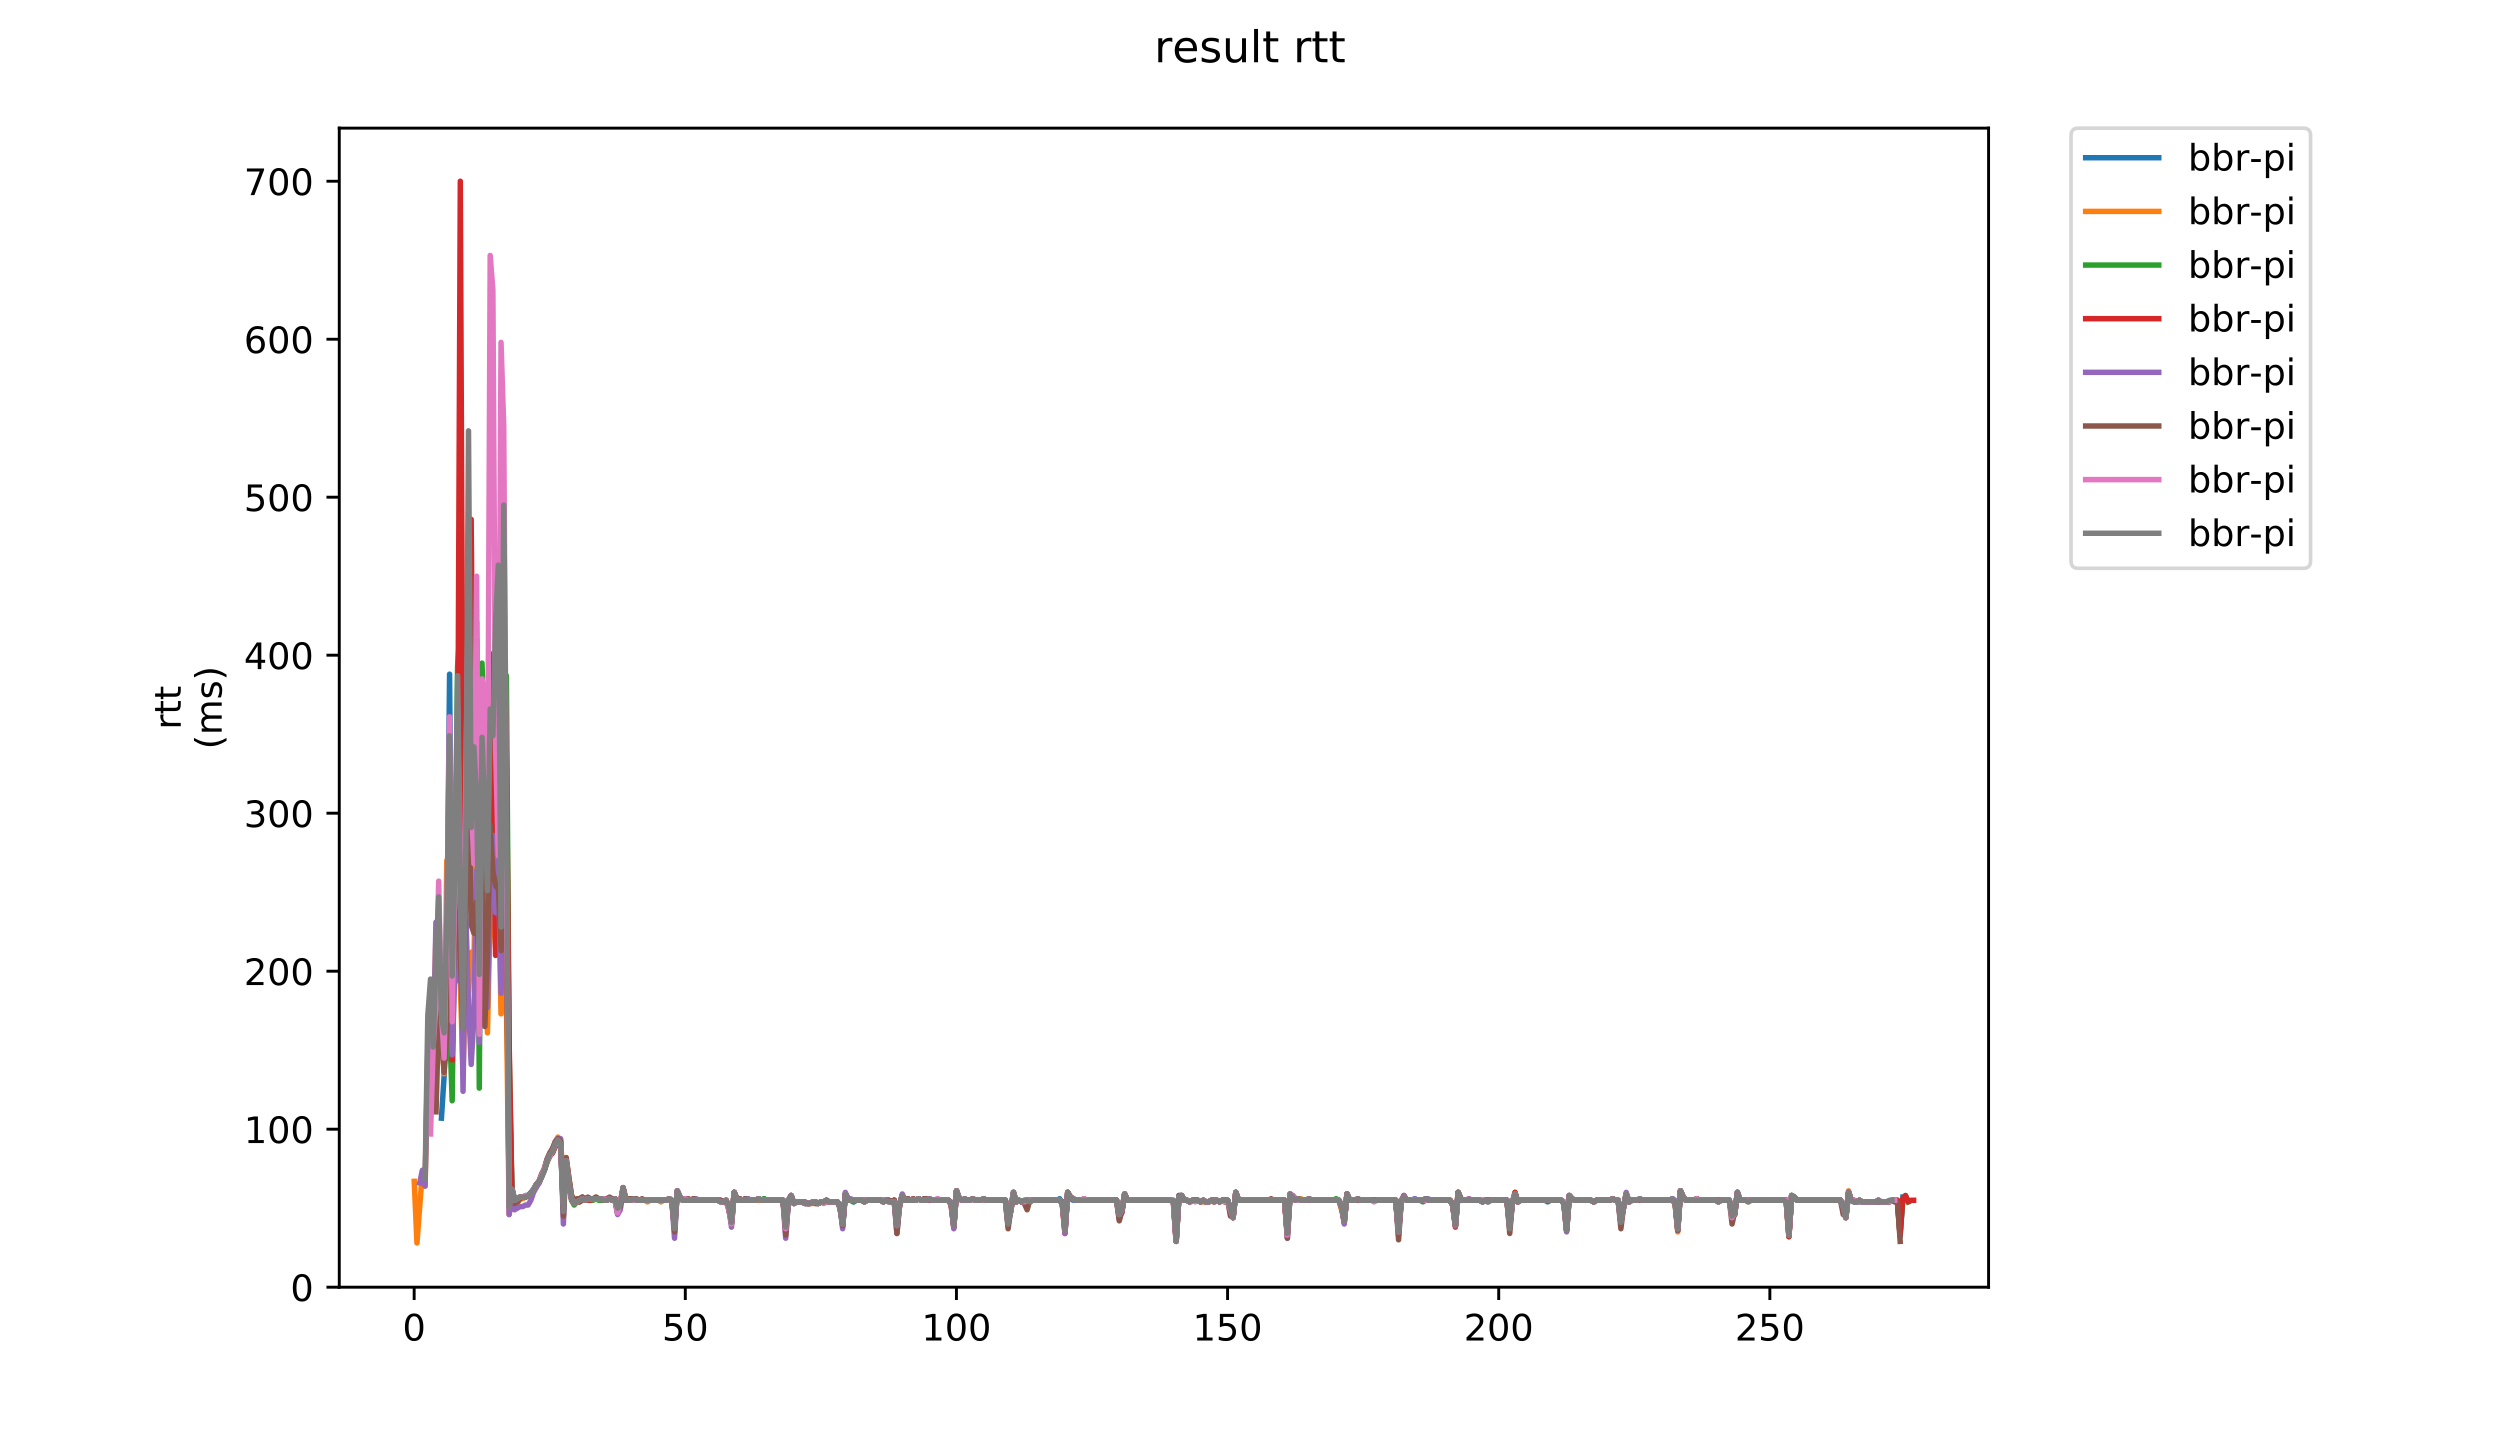 <?xml version="1.0" encoding="utf-8" standalone="no"?>
<!DOCTYPE svg PUBLIC "-//W3C//DTD SVG 1.1//EN"
  "http://www.w3.org/Graphics/SVG/1.1/DTD/svg11.dtd">
<!-- Created with matplotlib (https://matplotlib.org/) -->
<svg height="396pt" version="1.1" viewBox="0 0 684 396" width="684pt" xmlns="http://www.w3.org/2000/svg" xmlns:xlink="http://www.w3.org/1999/xlink">
 <defs>
  <style type="text/css">
*{stroke-linecap:butt;stroke-linejoin:round;}
  </style>
 </defs>
 <g id="figure_1">
  <g id="patch_1">
   <path d="M 0 396 
L 684 396 
L 684 0 
L 0 0 
z
" style="fill:#ffffff;"/>
  </g>
  <g id="axes_1">
   <g id="patch_2">
    <path d="M 92.824 352.174 
L 544.074 352.174 
L 544.074 35.062 
L 92.824 35.062 
z
" style="fill:#ffffff;"/>
   </g>
   <g id="matplotlib.axis_1">
    <g id="xtick_1">
     <g id="line2d_1">
      <defs>
       <path d="M 0 0 
L 0 3.5 
" id="m7d0c52f941" style="stroke:#000000;stroke-width:0.8;"/>
      </defs>
      <g>
       <use style="stroke:#000000;stroke-width:0.8;" x="113.314" xlink:href="#m7d0c52f941" y="352.174"/>
      </g>
     </g>
     <g id="text_1">
      <!-- 0 -->
      <defs>
       <path d="M 31.781 66.406 
Q 24.172 66.406 20.328 58.906 
Q 16.5 51.422 16.5 36.375 
Q 16.5 21.391 20.328 13.891 
Q 24.172 6.391 31.781 6.391 
Q 39.453 6.391 43.281 13.891 
Q 47.125 21.391 47.125 36.375 
Q 47.125 51.422 43.281 58.906 
Q 39.453 66.406 31.781 66.406 
z
M 31.781 74.219 
Q 44.047 74.219 50.516 64.516 
Q 56.984 54.828 56.984 36.375 
Q 56.984 17.969 50.516 8.266 
Q 44.047 -1.422 31.781 -1.422 
Q 19.531 -1.422 13.062 8.266 
Q 6.594 17.969 6.594 36.375 
Q 6.594 54.828 13.062 64.516 
Q 19.531 74.219 31.781 74.219 
z
" id="DejaVuSans-48"/>
      </defs>
      <g transform="translate(110.133 366.773)scale(0.1 -0.1)">
       <use xlink:href="#DejaVuSans-48"/>
      </g>
     </g>
    </g>
    <g id="xtick_2">
     <g id="line2d_2">
      <g>
       <use style="stroke:#000000;stroke-width:0.8;" x="187.498" xlink:href="#m7d0c52f941" y="352.174"/>
      </g>
     </g>
     <g id="text_2">
      <!-- 50 -->
      <defs>
       <path d="M 10.797 72.906 
L 49.516 72.906 
L 49.516 64.594 
L 19.828 64.594 
L 19.828 46.734 
Q 21.969 47.469 24.109 47.828 
Q 26.266 48.188 28.422 48.188 
Q 40.625 48.188 47.75 41.5 
Q 54.891 34.812 54.891 23.391 
Q 54.891 11.625 47.562 5.094 
Q 40.234 -1.422 26.906 -1.422 
Q 22.312 -1.422 17.547 -0.641 
Q 12.797 0.141 7.719 1.703 
L 7.719 11.625 
Q 12.109 9.234 16.797 8.062 
Q 21.484 6.891 26.703 6.891 
Q 35.156 6.891 40.078 11.328 
Q 45.016 15.766 45.016 23.391 
Q 45.016 31 40.078 35.438 
Q 35.156 39.891 26.703 39.891 
Q 22.75 39.891 18.812 39.016 
Q 14.891 38.141 10.797 36.281 
z
" id="DejaVuSans-53"/>
      </defs>
      <g transform="translate(181.135 366.773)scale(0.1 -0.1)">
       <use xlink:href="#DejaVuSans-53"/>
       <use x="63.623" xlink:href="#DejaVuSans-48"/>
      </g>
     </g>
    </g>
    <g id="xtick_3">
     <g id="line2d_3">
      <g>
       <use style="stroke:#000000;stroke-width:0.8;" x="261.681" xlink:href="#m7d0c52f941" y="352.174"/>
      </g>
     </g>
     <g id="text_3">
      <!-- 100 -->
      <defs>
       <path d="M 12.406 8.297 
L 28.516 8.297 
L 28.516 63.922 
L 10.984 60.406 
L 10.984 69.391 
L 28.422 72.906 
L 38.281 72.906 
L 38.281 8.297 
L 54.391 8.297 
L 54.391 0 
L 12.406 0 
z
" id="DejaVuSans-49"/>
      </defs>
      <g transform="translate(252.138 366.773)scale(0.1 -0.1)">
       <use xlink:href="#DejaVuSans-49"/>
       <use x="63.623" xlink:href="#DejaVuSans-48"/>
       <use x="127.246" xlink:href="#DejaVuSans-48"/>
      </g>
     </g>
    </g>
    <g id="xtick_4">
     <g id="line2d_4">
      <g>
       <use style="stroke:#000000;stroke-width:0.8;" x="335.865" xlink:href="#m7d0c52f941" y="352.174"/>
      </g>
     </g>
     <g id="text_4">
      <!-- 150 -->
      <g transform="translate(326.321 366.773)scale(0.1 -0.1)">
       <use xlink:href="#DejaVuSans-49"/>
       <use x="63.623" xlink:href="#DejaVuSans-53"/>
       <use x="127.246" xlink:href="#DejaVuSans-48"/>
      </g>
     </g>
    </g>
    <g id="xtick_5">
     <g id="line2d_5">
      <g>
       <use style="stroke:#000000;stroke-width:0.8;" x="410.048" xlink:href="#m7d0c52f941" y="352.174"/>
      </g>
     </g>
     <g id="text_5">
      <!-- 200 -->
      <defs>
       <path d="M 19.188 8.297 
L 53.609 8.297 
L 53.609 0 
L 7.328 0 
L 7.328 8.297 
Q 12.938 14.109 22.625 23.891 
Q 32.328 33.688 34.812 36.531 
Q 39.547 41.844 41.422 45.531 
Q 43.312 49.219 43.312 52.781 
Q 43.312 58.594 39.234 62.25 
Q 35.156 65.922 28.609 65.922 
Q 23.969 65.922 18.812 64.312 
Q 13.672 62.703 7.812 59.422 
L 7.812 69.391 
Q 13.766 71.781 18.938 73 
Q 24.125 74.219 28.422 74.219 
Q 39.75 74.219 46.484 68.547 
Q 53.219 62.891 53.219 53.422 
Q 53.219 48.922 51.531 44.891 
Q 49.859 40.875 45.406 35.406 
Q 44.188 33.984 37.641 27.219 
Q 31.109 20.453 19.188 8.297 
z
" id="DejaVuSans-50"/>
      </defs>
      <g transform="translate(400.505 366.773)scale(0.1 -0.1)">
       <use xlink:href="#DejaVuSans-50"/>
       <use x="63.623" xlink:href="#DejaVuSans-48"/>
       <use x="127.246" xlink:href="#DejaVuSans-48"/>
      </g>
     </g>
    </g>
    <g id="xtick_6">
     <g id="line2d_6">
      <g>
       <use style="stroke:#000000;stroke-width:0.8;" x="484.232" xlink:href="#m7d0c52f941" y="352.174"/>
      </g>
     </g>
     <g id="text_6">
      <!-- 250 -->
      <g transform="translate(474.688 366.773)scale(0.1 -0.1)">
       <use xlink:href="#DejaVuSans-50"/>
       <use x="63.623" xlink:href="#DejaVuSans-53"/>
       <use x="127.246" xlink:href="#DejaVuSans-48"/>
      </g>
     </g>
    </g>
   </g>
   <g id="matplotlib.axis_2">
    <g id="ytick_1">
     <g id="line2d_7">
      <defs>
       <path d="M 0 0 
L -3.5 0 
" id="m79ea92a5f8" style="stroke:#000000;stroke-width:0.8;"/>
      </defs>
      <g>
       <use style="stroke:#000000;stroke-width:0.8;" x="92.824" xlink:href="#m79ea92a5f8" y="352.174"/>
      </g>
     </g>
     <g id="text_7">
      <!-- 0 -->
      <g transform="translate(79.461 355.973)scale(0.1 -0.1)">
       <use xlink:href="#DejaVuSans-48"/>
      </g>
     </g>
    </g>
    <g id="ytick_2">
     <g id="line2d_8">
      <g>
       <use style="stroke:#000000;stroke-width:0.8;" x="92.824" xlink:href="#m79ea92a5f8" y="308.947"/>
      </g>
     </g>
     <g id="text_8">
      <!-- 100 -->
      <g transform="translate(66.736 312.747)scale(0.1 -0.1)">
       <use xlink:href="#DejaVuSans-49"/>
       <use x="63.623" xlink:href="#DejaVuSans-48"/>
       <use x="127.246" xlink:href="#DejaVuSans-48"/>
      </g>
     </g>
    </g>
    <g id="ytick_3">
     <g id="line2d_9">
      <g>
       <use style="stroke:#000000;stroke-width:0.8;" x="92.824" xlink:href="#m79ea92a5f8" y="265.721"/>
      </g>
     </g>
     <g id="text_9">
      <!-- 200 -->
      <g transform="translate(66.736 269.52)scale(0.1 -0.1)">
       <use xlink:href="#DejaVuSans-50"/>
       <use x="63.623" xlink:href="#DejaVuSans-48"/>
       <use x="127.246" xlink:href="#DejaVuSans-48"/>
      </g>
     </g>
    </g>
    <g id="ytick_4">
     <g id="line2d_10">
      <g>
       <use style="stroke:#000000;stroke-width:0.8;" x="92.824" xlink:href="#m79ea92a5f8" y="222.494"/>
      </g>
     </g>
     <g id="text_10">
      <!-- 300 -->
      <defs>
       <path d="M 40.578 39.312 
Q 47.656 37.797 51.625 33 
Q 55.609 28.219 55.609 21.188 
Q 55.609 10.406 48.188 4.484 
Q 40.766 -1.422 27.094 -1.422 
Q 22.516 -1.422 17.656 -0.516 
Q 12.797 0.391 7.625 2.203 
L 7.625 11.719 
Q 11.719 9.328 16.594 8.109 
Q 21.484 6.891 26.812 6.891 
Q 36.078 6.891 40.938 10.547 
Q 45.797 14.203 45.797 21.188 
Q 45.797 27.641 41.281 31.266 
Q 36.766 34.906 28.719 34.906 
L 20.219 34.906 
L 20.219 43.016 
L 29.109 43.016 
Q 36.375 43.016 40.234 45.922 
Q 44.094 48.828 44.094 54.297 
Q 44.094 59.906 40.109 62.906 
Q 36.141 65.922 28.719 65.922 
Q 24.656 65.922 20.016 65.031 
Q 15.375 64.156 9.812 62.312 
L 9.812 71.094 
Q 15.438 72.656 20.344 73.438 
Q 25.25 74.219 29.594 74.219 
Q 40.828 74.219 47.359 69.109 
Q 53.906 64.016 53.906 55.328 
Q 53.906 49.266 50.438 45.094 
Q 46.969 40.922 40.578 39.312 
z
" id="DejaVuSans-51"/>
      </defs>
      <g transform="translate(66.736 226.293)scale(0.1 -0.1)">
       <use xlink:href="#DejaVuSans-51"/>
       <use x="63.623" xlink:href="#DejaVuSans-48"/>
       <use x="127.246" xlink:href="#DejaVuSans-48"/>
      </g>
     </g>
    </g>
    <g id="ytick_5">
     <g id="line2d_11">
      <g>
       <use style="stroke:#000000;stroke-width:0.8;" x="92.824" xlink:href="#m79ea92a5f8" y="179.267"/>
      </g>
     </g>
     <g id="text_11">
      <!-- 400 -->
      <defs>
       <path d="M 37.797 64.312 
L 12.891 25.391 
L 37.797 25.391 
z
M 35.203 72.906 
L 47.609 72.906 
L 47.609 25.391 
L 58.016 25.391 
L 58.016 17.188 
L 47.609 17.188 
L 47.609 0 
L 37.797 0 
L 37.797 17.188 
L 4.891 17.188 
L 4.891 26.703 
z
" id="DejaVuSans-52"/>
      </defs>
      <g transform="translate(66.736 183.066)scale(0.1 -0.1)">
       <use xlink:href="#DejaVuSans-52"/>
       <use x="63.623" xlink:href="#DejaVuSans-48"/>
       <use x="127.246" xlink:href="#DejaVuSans-48"/>
      </g>
     </g>
    </g>
    <g id="ytick_6">
     <g id="line2d_12">
      <g>
       <use style="stroke:#000000;stroke-width:0.8;" x="92.824" xlink:href="#m79ea92a5f8" y="136.04"/>
      </g>
     </g>
     <g id="text_12">
      <!-- 500 -->
      <g transform="translate(66.736 139.839)scale(0.1 -0.1)">
       <use xlink:href="#DejaVuSans-53"/>
       <use x="63.623" xlink:href="#DejaVuSans-48"/>
       <use x="127.246" xlink:href="#DejaVuSans-48"/>
      </g>
     </g>
    </g>
    <g id="ytick_7">
     <g id="line2d_13">
      <g>
       <use style="stroke:#000000;stroke-width:0.8;" x="92.824" xlink:href="#m79ea92a5f8" y="92.813"/>
      </g>
     </g>
     <g id="text_13">
      <!-- 600 -->
      <defs>
       <path d="M 33.016 40.375 
Q 26.375 40.375 22.484 35.828 
Q 18.609 31.297 18.609 23.391 
Q 18.609 15.531 22.484 10.953 
Q 26.375 6.391 33.016 6.391 
Q 39.656 6.391 43.531 10.953 
Q 47.406 15.531 47.406 23.391 
Q 47.406 31.297 43.531 35.828 
Q 39.656 40.375 33.016 40.375 
z
M 52.594 71.297 
L 52.594 62.312 
Q 48.875 64.062 45.094 64.984 
Q 41.312 65.922 37.594 65.922 
Q 27.828 65.922 22.672 59.328 
Q 17.531 52.734 16.797 39.406 
Q 19.672 43.656 24.016 45.922 
Q 28.375 48.188 33.594 48.188 
Q 44.578 48.188 50.953 41.516 
Q 57.328 34.859 57.328 23.391 
Q 57.328 12.156 50.688 5.359 
Q 44.047 -1.422 33.016 -1.422 
Q 20.359 -1.422 13.672 8.266 
Q 6.984 17.969 6.984 36.375 
Q 6.984 53.656 15.188 63.938 
Q 23.391 74.219 37.203 74.219 
Q 40.922 74.219 44.703 73.484 
Q 48.484 72.75 52.594 71.297 
z
" id="DejaVuSans-54"/>
      </defs>
      <g transform="translate(66.736 96.613)scale(0.1 -0.1)">
       <use xlink:href="#DejaVuSans-54"/>
       <use x="63.623" xlink:href="#DejaVuSans-48"/>
       <use x="127.246" xlink:href="#DejaVuSans-48"/>
      </g>
     </g>
    </g>
    <g id="ytick_8">
     <g id="line2d_14">
      <g>
       <use style="stroke:#000000;stroke-width:0.8;" x="92.824" xlink:href="#m79ea92a5f8" y="49.587"/>
      </g>
     </g>
     <g id="text_14">
      <!-- 700 -->
      <defs>
       <path d="M 8.203 72.906 
L 55.078 72.906 
L 55.078 68.703 
L 28.609 0 
L 18.312 0 
L 43.219 64.594 
L 8.203 64.594 
z
" id="DejaVuSans-55"/>
      </defs>
      <g transform="translate(66.736 53.386)scale(0.1 -0.1)">
       <use xlink:href="#DejaVuSans-55"/>
       <use x="63.623" xlink:href="#DejaVuSans-48"/>
       <use x="127.246" xlink:href="#DejaVuSans-48"/>
      </g>
     </g>
    </g>
    <g id="text_15">
     <!-- rtt -->
     <defs>
      <path d="M 41.109 46.297 
Q 39.594 47.172 37.812 47.578 
Q 36.031 48 33.891 48 
Q 26.266 48 22.188 43.047 
Q 18.109 38.094 18.109 28.812 
L 18.109 0 
L 9.078 0 
L 9.078 54.688 
L 18.109 54.688 
L 18.109 46.188 
Q 20.953 51.172 25.484 53.578 
Q 30.031 56 36.531 56 
Q 37.453 56 38.578 55.875 
Q 39.703 55.766 41.062 55.516 
z
" id="DejaVuSans-114"/>
      <path d="M 18.312 70.219 
L 18.312 54.688 
L 36.812 54.688 
L 36.812 47.703 
L 18.312 47.703 
L 18.312 18.016 
Q 18.312 11.328 20.141 9.422 
Q 21.969 7.516 27.594 7.516 
L 36.812 7.516 
L 36.812 0 
L 27.594 0 
Q 17.188 0 13.234 3.875 
Q 9.281 7.766 9.281 18.016 
L 9.281 47.703 
L 2.688 47.703 
L 2.688 54.688 
L 9.281 54.688 
L 9.281 70.219 
z
" id="DejaVuSans-116"/>
     </defs>
     <g transform="translate(49.459 199.594)rotate(-90)scale(0.1 -0.1)">
      <use xlink:href="#DejaVuSans-114"/>
      <use x="41.113" xlink:href="#DejaVuSans-116"/>
      <use x="80.322" xlink:href="#DejaVuSans-116"/>
     </g>
     <!-- (ms) -->
     <defs>
      <path d="M 31 75.875 
Q 24.469 64.656 21.281 53.656 
Q 18.109 42.672 18.109 31.391 
Q 18.109 20.125 21.312 9.062 
Q 24.516 -2 31 -13.188 
L 23.188 -13.188 
Q 15.875 -1.703 12.234 9.375 
Q 8.594 20.453 8.594 31.391 
Q 8.594 42.281 12.203 53.312 
Q 15.828 64.359 23.188 75.875 
z
" id="DejaVuSans-40"/>
      <path d="M 52 44.188 
Q 55.375 50.25 60.062 53.125 
Q 64.75 56 71.094 56 
Q 79.641 56 84.281 50.016 
Q 88.922 44.047 88.922 33.016 
L 88.922 0 
L 79.891 0 
L 79.891 32.719 
Q 79.891 40.578 77.094 44.375 
Q 74.312 48.188 68.609 48.188 
Q 61.625 48.188 57.562 43.547 
Q 53.516 38.922 53.516 30.906 
L 53.516 0 
L 44.484 0 
L 44.484 32.719 
Q 44.484 40.625 41.703 44.406 
Q 38.922 48.188 33.109 48.188 
Q 26.219 48.188 22.156 43.531 
Q 18.109 38.875 18.109 30.906 
L 18.109 0 
L 9.078 0 
L 9.078 54.688 
L 18.109 54.688 
L 18.109 46.188 
Q 21.188 51.219 25.484 53.609 
Q 29.781 56 35.688 56 
Q 41.656 56 45.828 52.969 
Q 50 49.953 52 44.188 
z
" id="DejaVuSans-109"/>
      <path d="M 44.281 53.078 
L 44.281 44.578 
Q 40.484 46.531 36.375 47.5 
Q 32.281 48.484 27.875 48.484 
Q 21.188 48.484 17.844 46.438 
Q 14.5 44.391 14.5 40.281 
Q 14.5 37.156 16.891 35.375 
Q 19.281 33.594 26.516 31.984 
L 29.594 31.297 
Q 39.156 29.25 43.188 25.516 
Q 47.219 21.781 47.219 15.094 
Q 47.219 7.469 41.188 3.016 
Q 35.156 -1.422 24.609 -1.422 
Q 20.219 -1.422 15.453 -0.562 
Q 10.688 0.297 5.422 2 
L 5.422 11.281 
Q 10.406 8.688 15.234 7.391 
Q 20.062 6.109 24.812 6.109 
Q 31.156 6.109 34.562 8.281 
Q 37.984 10.453 37.984 14.406 
Q 37.984 18.062 35.516 20.016 
Q 33.062 21.969 24.703 23.781 
L 21.578 24.516 
Q 13.234 26.266 9.516 29.906 
Q 5.812 33.547 5.812 39.891 
Q 5.812 47.609 11.281 51.797 
Q 16.75 56 26.812 56 
Q 31.781 56 36.172 55.266 
Q 40.578 54.547 44.281 53.078 
z
" id="DejaVuSans-115"/>
      <path d="M 8.016 75.875 
L 15.828 75.875 
Q 23.141 64.359 26.781 53.312 
Q 30.422 42.281 30.422 31.391 
Q 30.422 20.453 26.781 9.375 
Q 23.141 -1.703 15.828 -13.188 
L 8.016 -13.188 
Q 14.5 -2 17.703 9.062 
Q 20.906 20.125 20.906 31.391 
Q 20.906 42.672 17.703 53.656 
Q 14.5 64.656 8.016 75.875 
z
" id="DejaVuSans-41"/>
     </defs>
     <g transform="translate(60.657 204.995)rotate(-90)scale(0.1 -0.1)">
      <use xlink:href="#DejaVuSans-40"/>
      <use x="39.014" xlink:href="#DejaVuSans-109"/>
      <use x="136.426" xlink:href="#DejaVuSans-115"/>
      <use x="188.525" xlink:href="#DejaVuSans-41"/>
     </g>
    </g>
   </g>
   <g id="line2d_15">
    <path clip-path="url(#pfc6bc2d857)" d="M 120.779 305.922 
L 121.521 294.25 
L 122.263 259.237 
L 123.004 184.454 
L 123.746 278.689 
L 124.488 230.275 
L 125.23 200.016 
L 126.714 270.476 
L 128.197 189.209 
L 128.939 207.364 
L 129.681 228.978 
L 130.423 218.171 
L 131.165 250.159 
L 131.906 207.797 
L 132.648 233.733 
L 133.39 253.617 
L 134.132 209.094 
L 135.616 259.237 
L 136.357 230.275 
L 137.099 265.721 
L 137.841 205.635 
L 138.583 214.281 
L 139.325 297.276 
L 140.067 325.374 
L 140.808 327.967 
L 141.55 327.967 
L 142.292 327.535 
L 143.034 327.535 
L 143.776 327.103 
L 144.518 327.103 
L 146.001 325.374 
L 146.743 324.077 
L 147.485 323.212 
L 148.969 319.754 
L 149.71 317.593 
L 150.452 315.864 
L 151.194 314.999 
L 151.936 313.27 
L 152.678 311.973 
L 153.42 313.27 
L 154.161 328.832 
L 154.903 318.025 
L 155.645 324.077 
L 156.387 327.967 
L 157.129 329.264 
L 159.354 327.967 
L 160.096 328.399 
L 160.838 327.967 
L 165.289 327.967 
L 166.031 328.399 
L 166.773 327.967 
L 167.514 328.399 
L 168.256 327.967 
L 168.998 330.993 
L 169.74 328.832 
L 170.482 325.374 
L 171.224 328.399 
L 182.351 328.399 
L 183.093 327.967 
L 183.835 328.399 
L 184.577 336.18 
L 185.318 325.806 
L 186.06 327.535 
L 186.802 328.399 
L 189.028 328.399 
L 189.769 327.967 
L 190.511 328.399 
L 197.188 328.399 
L 197.93 328.832 
L 198.672 328.399 
L 199.413 330.993 
L 200.155 334.019 
L 200.897 326.238 
L 201.639 327.967 
L 202.381 327.967 
L 203.123 328.399 
L 203.864 327.967 
L 204.606 327.967 
L 205.348 328.399 
L 206.832 328.399 
L 207.574 327.967 
L 208.315 328.399 
L 209.057 327.967 
L 209.799 328.399 
L 214.25 328.399 
L 214.992 336.18 
L 215.734 328.399 
L 216.476 327.103 
L 217.217 329.264 
L 217.959 328.832 
L 219.443 328.832 
L 220.185 329.264 
L 221.668 329.264 
L 222.41 328.832 
L 223.152 329.264 
L 223.894 329.264 
L 224.636 328.832 
L 229.087 328.832 
L 229.829 330.561 
L 230.57 335.316 
L 231.312 326.67 
L 232.054 328.399 
L 232.796 328.399 
L 233.538 328.832 
L 234.28 328.399 
L 235.763 328.399 
L 236.505 328.832 
L 237.247 328.399 
L 240.956 328.399 
L 241.698 328.832 
L 242.44 328.399 
L 243.182 328.832 
L 243.923 328.832 
L 244.665 328.399 
L 245.407 336.18 
L 246.149 329.264 
L 246.891 327.103 
L 247.633 328.399 
L 248.374 327.967 
L 249.116 328.399 
L 250.6 328.399 
L 251.342 327.967 
L 252.084 328.399 
L 252.825 327.967 
L 254.309 327.967 
L 255.051 328.399 
L 259.502 328.399 
L 260.244 329.264 
L 260.986 334.883 
L 261.727 325.806 
L 262.469 327.967 
L 263.211 328.399 
L 263.953 327.967 
L 264.695 328.399 
L 265.437 328.399 
L 266.178 327.967 
L 266.92 328.399 
L 268.404 328.399 
L 269.146 327.967 
L 269.888 328.399 
L 275.08 328.399 
L 275.822 334.451 
L 277.306 326.67 
L 278.048 328.832 
L 278.79 328.399 
L 279.532 328.832 
L 280.273 328.832 
L 281.015 328.399 
L 281.757 328.832 
L 282.499 328.399 
L 289.175 328.399 
L 289.917 327.967 
L 290.659 329.264 
L 291.401 336.613 
L 292.143 326.238 
L 292.885 327.967 
L 293.626 328.399 
L 305.496 328.399 
L 306.238 333.154 
L 306.979 330.993 
L 307.721 326.67 
L 308.463 328.399 
L 320.332 328.399 
L 321.074 328.832 
L 321.816 339.206 
L 322.558 327.103 
L 323.3 327.103 
L 324.042 328.399 
L 324.783 328.399 
L 325.525 328.832 
L 326.267 328.399 
L 327.751 328.399 
L 328.493 328.832 
L 329.234 328.399 
L 329.976 328.832 
L 330.718 328.832 
L 331.46 328.399 
L 332.944 328.399 
L 333.685 328.832 
L 334.427 328.399 
L 335.911 328.399 
L 336.653 330.993 
L 337.395 332.722 
L 338.136 326.238 
L 338.878 328.399 
L 351.489 328.399 
L 352.231 337.909 
L 352.973 326.67 
L 353.715 327.535 
L 354.457 327.967 
L 355.199 327.967 
L 355.94 328.399 
L 366.326 328.399 
L 367.068 330.129 
L 367.81 334.019 
L 368.552 326.67 
L 369.294 328.399 
L 370.777 328.399 
L 371.519 327.967 
L 372.261 328.399 
L 381.905 328.399 
L 382.647 337.045 
L 383.388 328.399 
L 384.13 327.535 
L 384.872 328.399 
L 386.356 328.399 
L 387.098 327.967 
L 387.839 328.399 
L 389.323 328.399 
L 390.065 327.967 
L 390.807 328.399 
L 396.741 328.399 
L 397.483 329.696 
L 398.225 335.316 
L 398.967 326.238 
L 399.709 328.399 
L 404.902 328.399 
L 405.643 328.832 
L 406.385 328.399 
L 407.127 328.832 
L 407.869 328.399 
L 412.32 328.399 
L 413.062 335.748 
L 413.804 328.832 
L 414.545 326.67 
L 415.287 328.832 
L 416.029 328.399 
L 422.706 328.399 
L 423.447 328.832 
L 424.189 328.399 
L 427.157 328.399 
L 427.898 329.264 
L 428.64 336.18 
L 429.382 327.103 
L 430.124 327.967 
L 430.866 328.399 
L 435.317 328.399 
L 436.059 328.832 
L 436.801 328.399 
L 440.51 328.399 
L 441.252 327.967 
L 441.993 328.399 
L 442.735 328.399 
L 443.477 334.451 
L 444.219 330.129 
L 444.961 326.67 
L 445.703 328.832 
L 446.444 328.399 
L 447.928 328.399 
L 448.67 327.967 
L 449.412 328.399 
L 456.83 328.399 
L 457.572 327.967 
L 458.314 328.832 
L 459.056 336.18 
L 459.797 325.806 
L 460.539 327.535 
L 461.281 328.399 
L 463.507 328.399 
L 464.248 327.967 
L 464.99 328.399 
L 473.15 328.399 
L 473.892 332.722 
L 474.634 331.858 
L 475.376 326.238 
L 476.118 328.399 
L 488.729 328.399 
L 489.471 337.477 
L 490.213 327.103 
L 490.954 327.535 
L 491.696 328.399 
L 503.566 328.399 
L 505.049 332.722 
L 505.791 326.238 
L 506.533 328.399 
L 507.275 328.832 
L 516.919 328.832 
L 517.661 328.399 
L 519.144 328.399 
L 519.886 338.342 
L 520.628 327.535 
L 520.628 327.535 
" style="fill:none;stroke:#1f77b4;stroke-linecap:square;stroke-width:1.5;"/>
   </g>
   <g id="line2d_16">
    <path clip-path="url(#pfc6bc2d857)" d="M 113.335 323.212 
L 114.077 340.071 
L 115.561 320.619 
L 116.303 324.509 
L 117.044 288.631 
L 117.786 279.553 
L 118.528 288.631 
L 119.27 255.346 
L 120.012 285.605 
L 120.754 282.579 
L 121.495 293.818 
L 122.237 235.462 
L 122.979 241.081 
L 123.721 287.334 
L 124.463 249.294 
L 125.205 245.404 
L 126.688 293.386 
L 127.43 265.721 
L 128.172 271.34 
L 128.914 260.533 
L 129.656 263.992 
L 130.397 222.494 
L 131.139 274.366 
L 131.881 201.313 
L 132.623 219.036 
L 133.365 282.579 
L 134.107 249.727 
L 134.848 246.269 
L 135.59 258.372 
L 136.332 236.759 
L 137.074 277.392 
L 137.816 236.759 
L 138.558 274.366 
L 139.299 332.29 
L 140.041 327.535 
L 140.783 330.561 
L 142.267 327.967 
L 143.009 327.967 
L 145.234 326.67 
L 145.976 325.806 
L 146.718 324.077 
L 147.46 323.212 
L 148.943 319.754 
L 149.685 317.16 
L 150.427 315.431 
L 151.169 314.567 
L 151.911 312.406 
L 152.653 311.109 
L 153.394 311.973 
L 154.136 324.077 
L 154.878 316.728 
L 156.362 327.103 
L 157.104 328.399 
L 157.845 328.399 
L 159.329 327.535 
L 160.071 327.967 
L 162.296 327.967 
L 163.038 327.535 
L 163.78 327.967 
L 168.231 327.967 
L 168.973 330.993 
L 169.715 329.264 
L 170.457 324.941 
L 171.198 327.967 
L 171.94 328.399 
L 176.391 328.399 
L 177.133 328.832 
L 177.875 328.399 
L 180.1 328.399 
L 180.842 328.832 
L 181.584 328.399 
L 182.326 328.399 
L 183.068 327.967 
L 183.81 328.399 
L 184.551 335.748 
L 185.293 326.238 
L 186.035 327.535 
L 186.777 328.399 
L 189.002 328.399 
L 189.744 327.967 
L 190.486 328.399 
L 196.421 328.399 
L 197.163 328.832 
L 198.646 328.832 
L 199.388 330.561 
L 200.13 334.451 
L 200.872 326.238 
L 201.614 327.967 
L 202.355 328.399 
L 214.225 328.399 
L 214.967 335.316 
L 215.708 328.399 
L 216.45 327.103 
L 217.192 329.264 
L 217.934 328.832 
L 219.418 328.832 
L 220.159 329.264 
L 223.869 329.264 
L 224.611 328.832 
L 225.352 329.264 
L 226.094 328.832 
L 229.062 328.832 
L 229.803 330.129 
L 230.545 334.883 
L 231.287 326.67 
L 232.029 328.399 
L 240.931 328.399 
L 241.673 328.832 
L 242.415 328.399 
L 243.156 328.399 
L 243.898 328.832 
L 244.64 328.399 
L 245.382 335.316 
L 246.124 329.696 
L 246.866 327.103 
L 247.607 328.399 
L 248.349 327.967 
L 249.091 328.399 
L 249.833 327.967 
L 250.575 328.399 
L 251.317 327.967 
L 252.058 328.399 
L 259.477 328.399 
L 260.219 329.264 
L 260.96 335.748 
L 261.702 325.806 
L 262.444 327.967 
L 263.186 328.399 
L 265.411 328.399 
L 266.153 327.967 
L 266.895 328.399 
L 275.055 328.399 
L 275.797 333.587 
L 276.539 331.425 
L 277.281 326.238 
L 278.023 328.832 
L 278.764 328.399 
L 279.506 328.832 
L 280.248 328.832 
L 280.99 328.399 
L 281.732 328.832 
L 282.474 328.399 
L 289.892 328.399 
L 290.634 329.264 
L 291.376 337.045 
L 292.117 326.238 
L 292.859 327.535 
L 294.343 328.399 
L 305.471 328.399 
L 306.212 331.858 
L 306.954 331.425 
L 307.696 326.67 
L 308.438 328.399 
L 320.307 328.399 
L 321.049 328.832 
L 321.791 339.638 
L 322.533 327.535 
L 323.275 327.103 
L 324.016 328.399 
L 324.758 328.399 
L 325.5 328.832 
L 326.242 328.399 
L 327.726 328.399 
L 328.467 328.832 
L 330.693 328.832 
L 331.435 328.399 
L 332.177 328.832 
L 332.918 328.399 
L 333.66 328.832 
L 334.402 328.399 
L 335.144 328.832 
L 335.886 328.832 
L 336.628 330.561 
L 337.369 333.154 
L 338.111 326.238 
L 338.853 328.399 
L 351.464 328.399 
L 352.206 337.477 
L 352.948 327.103 
L 353.69 327.103 
L 354.432 327.967 
L 355.915 327.967 
L 356.657 328.399 
L 357.399 328.399 
L 358.141 327.967 
L 358.883 328.399 
L 366.301 328.399 
L 367.043 330.993 
L 367.785 334.019 
L 368.526 326.67 
L 369.268 328.399 
L 370.752 328.399 
L 371.494 327.967 
L 372.236 328.399 
L 381.879 328.399 
L 382.621 336.613 
L 383.363 328.832 
L 384.105 327.535 
L 384.847 328.399 
L 389.298 328.399 
L 390.04 327.967 
L 390.782 328.399 
L 396.716 328.399 
L 397.458 329.264 
L 398.2 335.316 
L 398.942 326.238 
L 399.684 327.967 
L 400.425 328.399 
L 401.167 328.399 
L 401.909 327.967 
L 402.651 328.399 
L 412.295 328.399 
L 413.037 334.883 
L 413.778 329.264 
L 414.52 326.67 
L 415.262 328.832 
L 416.004 328.399 
L 427.131 328.399 
L 427.873 329.264 
L 428.615 336.613 
L 429.357 327.535 
L 430.841 328.399 
L 435.292 328.399 
L 436.033 328.832 
L 436.775 328.399 
L 440.484 328.399 
L 441.226 327.967 
L 441.968 328.399 
L 442.71 328.399 
L 443.452 334.019 
L 444.935 326.67 
L 445.677 328.832 
L 446.419 328.399 
L 457.547 328.399 
L 458.288 328.832 
L 459.03 337.045 
L 459.772 325.806 
L 460.514 327.535 
L 461.256 328.399 
L 463.481 328.399 
L 464.223 327.967 
L 464.965 328.399 
L 469.416 328.399 
L 470.158 328.832 
L 470.9 328.399 
L 473.125 328.399 
L 473.867 332.722 
L 474.609 332.29 
L 475.351 326.238 
L 476.093 328.399 
L 477.576 328.399 
L 478.318 328.832 
L 479.06 328.399 
L 488.704 328.399 
L 489.446 338.342 
L 490.187 327.103 
L 490.929 327.535 
L 491.671 328.399 
L 503.54 328.399 
L 504.282 330.129 
L 505.024 333.154 
L 505.766 325.806 
L 506.508 328.399 
L 507.25 328.399 
L 507.991 328.832 
L 508.733 328.399 
L 509.475 328.832 
L 513.184 328.832 
L 513.926 328.399 
L 514.668 328.832 
L 515.41 328.832 
L 515.41 328.832 
" style="fill:none;stroke:#ff7f0e;stroke-linecap:square;stroke-width:1.5;"/>
   </g>
   <g id="line2d_17">
    <path clip-path="url(#pfc6bc2d857)" d="M 122.23 289.495 
L 122.972 279.553 
L 123.714 301.167 
L 124.455 247.565 
L 125.197 182.293 
L 125.939 171.486 
L 126.681 247.998 
L 127.423 211.255 
L 128.165 145.55 
L 128.906 225.52 
L 129.648 226.384 
L 130.39 170.189 
L 131.132 297.708 
L 131.874 181.428 
L 132.616 203.474 
L 133.357 239.785 
L 134.099 199.151 
L 134.841 214.713 
L 135.583 237.191 
L 136.325 173.648 
L 137.067 267.45 
L 137.808 203.042 
L 138.55 184.887 
L 139.292 287.766 
L 140.034 324.941 
L 140.776 328.399 
L 142.259 327.535 
L 143.743 327.535 
L 145.227 326.67 
L 145.969 325.806 
L 146.71 324.509 
L 147.452 323.644 
L 148.936 320.186 
L 149.678 318.025 
L 150.42 316.296 
L 151.161 315.431 
L 151.903 313.702 
L 152.645 312.838 
L 153.387 313.702 
L 154.129 330.561 
L 154.871 318.457 
L 156.354 328.399 
L 157.096 329.696 
L 157.838 328.832 
L 158.58 328.832 
L 159.322 328.399 
L 162.289 328.399 
L 163.031 327.967 
L 163.773 328.399 
L 165.998 328.399 
L 166.74 327.967 
L 167.482 328.399 
L 168.224 328.399 
L 168.965 331.858 
L 169.707 329.264 
L 170.449 325.374 
L 171.191 328.399 
L 182.318 328.399 
L 183.06 327.967 
L 183.802 328.399 
L 184.544 335.748 
L 185.286 326.238 
L 186.028 327.535 
L 186.77 328.399 
L 196.413 328.399 
L 197.155 328.832 
L 197.897 328.832 
L 198.639 328.399 
L 199.381 330.561 
L 200.123 334.451 
L 200.864 326.238 
L 201.606 327.967 
L 202.348 328.399 
L 203.832 328.399 
L 204.574 327.967 
L 205.315 328.399 
L 206.799 328.399 
L 207.541 327.967 
L 208.283 328.399 
L 209.025 327.967 
L 209.766 328.399 
L 214.217 328.399 
L 214.959 335.316 
L 215.701 328.832 
L 216.443 327.103 
L 217.185 329.264 
L 217.927 328.832 
L 220.152 328.832 
L 220.894 329.264 
L 221.636 329.264 
L 222.378 328.832 
L 223.119 328.832 
L 223.861 329.264 
L 224.603 328.832 
L 225.345 328.832 
L 226.087 328.399 
L 226.829 328.832 
L 229.054 328.832 
L 229.796 330.129 
L 230.538 335.316 
L 231.28 326.67 
L 232.021 328.399 
L 232.763 328.399 
L 233.505 328.832 
L 234.247 328.399 
L 235.731 328.399 
L 236.472 328.832 
L 237.214 328.399 
L 240.923 328.399 
L 241.665 328.832 
L 242.407 328.399 
L 243.149 328.399 
L 243.891 328.832 
L 244.633 328.399 
L 245.374 334.883 
L 246.116 329.696 
L 246.858 327.103 
L 247.6 328.399 
L 250.567 328.399 
L 251.309 327.967 
L 252.051 328.399 
L 259.469 328.399 
L 260.211 329.264 
L 260.953 335.748 
L 261.695 325.806 
L 262.437 327.967 
L 263.178 328.399 
L 265.404 328.399 
L 266.146 327.967 
L 266.888 328.399 
L 268.371 328.399 
L 269.113 327.967 
L 269.855 328.399 
L 275.048 328.399 
L 275.79 333.154 
L 276.532 331.425 
L 277.273 326.238 
L 278.015 328.832 
L 278.757 328.399 
L 279.499 328.832 
L 280.241 328.399 
L 289.885 328.399 
L 290.626 328.832 
L 291.368 336.613 
L 292.11 326.238 
L 292.852 327.535 
L 294.336 328.399 
L 305.463 328.399 
L 306.205 331.858 
L 306.947 331.425 
L 307.689 326.67 
L 308.43 328.399 
L 320.3 328.399 
L 321.042 328.832 
L 321.783 339.206 
L 322.525 327.967 
L 323.267 327.103 
L 324.009 328.399 
L 324.751 328.399 
L 325.493 328.832 
L 326.234 328.399 
L 327.718 328.399 
L 328.46 328.832 
L 329.202 328.399 
L 329.944 328.832 
L 330.685 328.832 
L 331.427 328.399 
L 332.169 328.832 
L 332.911 328.399 
L 333.653 328.832 
L 334.395 328.399 
L 335.136 328.832 
L 335.878 328.832 
L 336.62 330.561 
L 337.362 333.154 
L 338.104 326.238 
L 338.846 328.399 
L 351.457 328.399 
L 352.199 337.477 
L 352.941 327.103 
L 353.682 327.103 
L 354.424 328.399 
L 355.166 327.967 
L 355.908 328.399 
L 357.392 328.399 
L 358.133 327.967 
L 358.875 328.399 
L 364.81 328.399 
L 365.552 327.967 
L 366.294 328.399 
L 367.035 329.696 
L 367.777 334.451 
L 368.519 326.67 
L 369.261 328.399 
L 381.872 328.399 
L 382.614 336.613 
L 383.356 328.832 
L 384.098 327.103 
L 384.839 328.399 
L 388.549 328.399 
L 389.29 328.832 
L 390.032 328.399 
L 396.709 328.399 
L 397.451 329.696 
L 398.192 335.316 
L 398.934 326.238 
L 399.676 327.967 
L 400.418 328.399 
L 404.869 328.399 
L 405.611 328.832 
L 406.353 328.399 
L 412.287 328.399 
L 413.029 335.316 
L 413.771 329.264 
L 414.513 326.238 
L 415.255 328.832 
L 415.996 328.399 
L 427.124 328.399 
L 427.866 328.832 
L 428.608 336.613 
L 429.35 327.103 
L 430.091 327.967 
L 430.833 328.399 
L 435.284 328.399 
L 436.026 328.832 
L 436.768 328.399 
L 440.477 328.399 
L 441.219 327.967 
L 441.961 328.399 
L 442.703 328.399 
L 443.444 333.154 
L 444.186 330.561 
L 444.928 326.67 
L 445.67 328.832 
L 446.412 328.399 
L 457.539 328.399 
L 458.281 329.264 
L 459.023 336.613 
L 459.765 325.806 
L 460.507 327.535 
L 461.248 328.399 
L 463.474 328.399 
L 464.216 327.967 
L 464.958 328.399 
L 469.409 328.399 
L 470.15 328.832 
L 470.892 328.399 
L 473.118 328.399 
L 473.86 332.29 
L 474.601 332.29 
L 475.343 326.238 
L 476.085 328.399 
L 488.696 328.399 
L 489.438 338.342 
L 490.18 327.103 
L 490.922 327.535 
L 491.664 328.399 
L 503.533 328.399 
L 504.275 330.129 
L 505.017 333.154 
L 505.759 326.238 
L 506.5 328.399 
L 507.242 328.399 
L 507.984 328.832 
L 508.726 328.399 
L 509.468 328.832 
L 513.177 328.832 
L 513.919 328.399 
L 514.661 328.832 
L 516.886 328.832 
L 517.628 328.399 
L 519.112 328.399 
L 519.853 337.477 
L 520.595 327.967 
L 521.337 327.103 
L 522.079 328.832 
L 522.079 328.832 
" style="fill:none;stroke:#2ca02c;stroke-linecap:square;stroke-width:1.5;"/>
   </g>
   <g id="line2d_18">
    <path clip-path="url(#pfc6bc2d857)" d="M 123.714 289.928 
L 124.455 247.998 
L 125.197 224.655 
L 125.939 49.587 
L 126.681 217.739 
L 127.423 238.92 
L 128.165 195.693 
L 128.906 142.092 
L 129.648 225.52 
L 130.39 174.944 
L 131.132 273.934 
L 131.874 189.641 
L 132.616 232.004 
L 133.357 242.81 
L 134.099 178.835 
L 134.841 205.203 
L 135.583 261.398 
L 136.325 207.797 
L 137.067 267.882 
L 137.808 171.054 
L 138.55 206.5 
L 139.292 284.74 
L 140.034 324.941 
L 140.776 328.399 
L 142.259 327.535 
L 143.743 327.535 
L 145.227 326.67 
L 145.969 325.806 
L 146.71 324.509 
L 147.452 323.644 
L 148.936 320.186 
L 149.678 317.593 
L 150.42 316.296 
L 151.161 315.431 
L 151.903 313.702 
L 152.645 312.838 
L 153.387 313.27 
L 154.129 329.264 
L 154.871 318.025 
L 155.612 323.644 
L 156.354 327.967 
L 157.096 329.264 
L 157.838 328.832 
L 158.58 328.832 
L 159.322 327.967 
L 160.063 328.399 
L 161.547 328.399 
L 162.289 327.967 
L 164.514 327.967 
L 165.256 328.399 
L 165.998 328.399 
L 166.74 327.967 
L 167.482 328.399 
L 168.224 327.967 
L 168.965 331.858 
L 169.707 329.264 
L 170.449 325.374 
L 171.191 328.399 
L 172.675 328.399 
L 173.416 327.967 
L 174.158 328.399 
L 182.318 328.399 
L 183.06 327.967 
L 183.802 328.399 
L 184.544 335.748 
L 185.286 326.238 
L 186.028 327.535 
L 186.77 328.399 
L 197.155 328.399 
L 197.897 328.832 
L 198.639 328.399 
L 199.381 330.561 
L 200.123 334.451 
L 200.864 326.238 
L 201.606 327.967 
L 202.348 328.399 
L 206.799 328.399 
L 207.541 327.967 
L 208.283 328.399 
L 214.217 328.399 
L 214.959 335.316 
L 215.701 328.832 
L 216.443 327.103 
L 217.185 329.264 
L 217.927 328.832 
L 220.152 328.832 
L 220.894 329.264 
L 221.636 329.264 
L 222.378 328.832 
L 223.119 328.832 
L 223.861 329.264 
L 224.603 328.832 
L 225.345 328.832 
L 226.087 328.399 
L 226.829 328.832 
L 229.054 328.832 
L 229.796 330.129 
L 230.538 334.883 
L 231.28 326.67 
L 232.021 327.967 
L 232.763 328.399 
L 243.149 328.399 
L 243.891 328.832 
L 244.633 328.399 
L 245.374 334.883 
L 246.116 330.129 
L 246.858 327.103 
L 247.6 328.399 
L 250.567 328.399 
L 251.309 327.967 
L 252.051 328.399 
L 259.469 328.399 
L 260.211 329.696 
L 260.953 335.748 
L 261.695 325.806 
L 262.437 327.967 
L 263.178 328.399 
L 265.404 328.399 
L 266.146 327.967 
L 266.888 328.399 
L 268.371 328.399 
L 269.113 327.967 
L 269.855 328.399 
L 275.048 328.399 
L 275.79 333.587 
L 276.532 331.425 
L 277.273 326.67 
L 278.015 328.832 
L 278.757 328.399 
L 279.499 328.832 
L 280.241 328.832 
L 280.983 328.399 
L 289.885 328.399 
L 290.626 329.264 
L 291.368 337.477 
L 292.11 326.238 
L 292.852 327.535 
L 294.336 328.399 
L 305.463 328.399 
L 306.205 331.858 
L 306.947 331.858 
L 307.689 326.67 
L 308.43 328.399 
L 320.3 328.399 
L 321.042 328.832 
L 321.783 339.638 
L 322.525 327.967 
L 323.267 327.103 
L 324.009 328.399 
L 324.751 328.399 
L 325.493 328.832 
L 326.234 328.399 
L 327.718 328.399 
L 328.46 328.832 
L 329.202 328.399 
L 329.944 328.832 
L 330.685 328.832 
L 331.427 328.399 
L 332.169 328.832 
L 332.911 328.399 
L 333.653 328.832 
L 334.395 328.399 
L 335.136 328.832 
L 335.878 328.832 
L 336.62 330.561 
L 337.362 333.154 
L 338.104 326.238 
L 338.846 328.399 
L 351.457 328.399 
L 352.199 337.477 
L 352.941 327.103 
L 353.682 327.535 
L 354.424 328.399 
L 357.392 328.399 
L 358.133 327.967 
L 358.875 328.399 
L 366.294 328.399 
L 367.035 329.696 
L 367.777 334.451 
L 368.519 326.67 
L 369.261 328.399 
L 381.872 328.399 
L 382.614 336.613 
L 383.356 328.832 
L 384.098 327.103 
L 384.839 328.399 
L 396.709 328.399 
L 397.451 329.696 
L 398.192 335.748 
L 398.934 326.238 
L 399.676 327.967 
L 400.418 328.399 
L 404.869 328.399 
L 405.611 328.832 
L 406.353 328.399 
L 412.287 328.399 
L 413.029 334.883 
L 413.771 329.264 
L 414.513 326.238 
L 415.255 328.832 
L 415.996 328.399 
L 427.124 328.399 
L 427.866 328.832 
L 428.608 336.613 
L 429.35 327.103 
L 430.091 327.967 
L 430.833 328.399 
L 435.284 328.399 
L 436.026 328.832 
L 436.768 328.399 
L 440.477 328.399 
L 441.219 327.967 
L 441.961 328.399 
L 442.703 328.399 
L 443.444 333.154 
L 444.186 330.561 
L 444.928 326.67 
L 445.67 328.832 
L 446.412 328.399 
L 457.539 328.399 
L 458.281 328.832 
L 459.023 336.18 
L 459.765 325.806 
L 460.507 327.535 
L 461.248 328.399 
L 463.474 328.399 
L 464.216 327.967 
L 464.958 328.399 
L 473.118 328.399 
L 473.86 331.858 
L 474.601 332.29 
L 475.343 326.238 
L 476.085 328.399 
L 488.696 328.399 
L 489.438 338.342 
L 490.18 327.103 
L 490.922 327.535 
L 491.664 328.399 
L 503.533 328.399 
L 504.275 330.129 
L 505.017 333.154 
L 505.759 326.238 
L 506.5 328.399 
L 507.242 328.399 
L 507.984 328.832 
L 508.726 328.399 
L 509.468 328.832 
L 513.177 328.832 
L 513.919 328.399 
L 514.661 328.832 
L 516.886 328.832 
L 517.628 328.399 
L 518.37 328.832 
L 519.112 328.399 
L 519.853 337.909 
L 520.595 327.967 
L 521.337 327.103 
L 522.079 328.832 
L 522.821 328.399 
L 523.563 328.399 
L 523.563 328.399 
" style="fill:none;stroke:#d62728;stroke-linecap:square;stroke-width:1.5;"/>
   </g>
   <g id="line2d_19">
    <path clip-path="url(#pfc6bc2d857)" d="M 114.819 323.644 
L 115.561 320.186 
L 116.303 324.509 
L 117.044 286.469 
L 117.786 280.85 
L 118.528 289.928 
L 119.27 252.32 
L 120.012 274.798 
L 120.754 278.689 
L 121.495 293.386 
L 122.237 269.611 
L 122.979 211.687 
L 123.721 288.631 
L 124.463 264.856 
L 125.205 268.314 
L 125.946 248.862 
L 126.688 298.573 
L 127.43 248.862 
L 128.172 274.366 
L 128.914 291.224 
L 129.656 278.689 
L 130.397 238.055 
L 131.139 285.173 
L 131.881 225.087 
L 132.623 254.914 
L 133.365 275.663 
L 134.107 244.539 
L 134.848 228.546 
L 135.59 249.727 
L 136.332 235.03 
L 137.074 271.772 
L 137.816 249.294 
L 138.558 239.352 
L 139.299 332.29 
L 140.041 327.535 
L 140.783 330.993 
L 142.267 330.129 
L 143.009 330.129 
L 143.75 329.696 
L 144.492 329.696 
L 145.234 328.399 
L 145.976 326.238 
L 147.46 323.644 
L 148.202 321.915 
L 148.943 319.754 
L 149.685 317.16 
L 151.169 314.567 
L 151.911 312.406 
L 152.653 311.541 
L 153.394 311.541 
L 154.136 334.883 
L 154.878 317.16 
L 156.362 327.535 
L 157.104 328.832 
L 159.329 327.535 
L 160.071 328.399 
L 160.813 327.967 
L 165.264 327.967 
L 166.006 328.399 
L 166.747 327.967 
L 168.231 327.967 
L 168.973 332.29 
L 169.715 330.993 
L 170.457 324.941 
L 171.198 327.967 
L 171.94 328.399 
L 172.682 328.399 
L 173.424 327.967 
L 174.166 328.399 
L 182.326 328.399 
L 183.068 327.967 
L 183.81 328.399 
L 184.551 338.774 
L 185.293 325.806 
L 186.035 327.535 
L 186.777 328.399 
L 187.519 327.967 
L 188.261 327.967 
L 189.002 328.399 
L 189.744 327.967 
L 190.486 327.967 
L 191.228 328.399 
L 196.421 328.399 
L 197.163 328.832 
L 197.904 328.832 
L 198.646 328.399 
L 199.388 330.129 
L 200.13 335.748 
L 200.872 326.238 
L 201.614 327.967 
L 202.355 327.967 
L 203.097 328.399 
L 203.839 328.399 
L 204.581 327.967 
L 205.323 328.399 
L 206.806 328.399 
L 207.548 327.967 
L 208.29 328.399 
L 214.225 328.399 
L 214.967 338.774 
L 215.708 328.399 
L 216.45 327.103 
L 217.192 329.264 
L 217.934 328.832 
L 220.159 328.832 
L 220.901 329.264 
L 221.643 329.264 
L 222.385 328.832 
L 223.127 328.832 
L 223.869 329.264 
L 224.611 328.832 
L 225.352 328.832 
L 226.094 328.399 
L 226.836 328.832 
L 229.062 328.832 
L 229.803 329.696 
L 230.545 336.18 
L 231.287 326.238 
L 232.029 327.967 
L 232.771 327.967 
L 233.513 328.399 
L 243.156 328.399 
L 243.898 328.832 
L 244.64 328.399 
L 245.382 337.477 
L 246.124 329.696 
L 246.866 326.67 
L 247.607 328.399 
L 248.349 327.967 
L 249.091 328.399 
L 249.833 327.967 
L 250.575 328.399 
L 251.317 327.967 
L 252.058 328.399 
L 253.542 328.399 
L 254.284 327.967 
L 255.026 328.399 
L 255.768 328.399 
L 256.509 327.967 
L 257.251 328.399 
L 259.477 328.399 
L 260.219 328.832 
L 260.96 336.18 
L 261.702 325.806 
L 262.444 327.967 
L 263.186 328.399 
L 265.411 328.399 
L 266.153 327.967 
L 266.895 328.399 
L 268.379 328.399 
L 269.121 327.967 
L 269.862 328.399 
L 275.055 328.399 
L 275.797 335.316 
L 276.539 331.425 
L 277.281 326.238 
L 278.023 328.832 
L 278.764 328.399 
L 279.506 328.832 
L 280.248 328.832 
L 280.99 328.399 
L 289.892 328.399 
L 290.634 328.832 
L 291.376 337.477 
L 292.117 326.238 
L 292.859 327.535 
L 294.343 328.399 
L 295.827 328.399 
L 296.568 327.967 
L 297.31 328.399 
L 305.471 328.399 
L 306.212 333.587 
L 306.954 331.425 
L 307.696 326.67 
L 308.438 328.399 
L 321.049 328.399 
L 321.791 339.638 
L 322.533 327.535 
L 323.275 327.103 
L 324.016 328.399 
L 324.758 328.399 
L 325.5 328.832 
L 326.242 328.399 
L 327.726 328.399 
L 328.467 328.832 
L 329.209 328.399 
L 329.951 328.832 
L 330.693 328.832 
L 331.435 328.399 
L 332.918 328.399 
L 333.66 328.832 
L 334.402 328.399 
L 335.886 328.399 
L 336.628 331.858 
L 337.369 333.154 
L 338.111 326.238 
L 338.853 328.399 
L 351.464 328.399 
L 352.206 338.774 
L 352.948 327.103 
L 353.69 327.103 
L 354.432 327.967 
L 355.173 327.967 
L 355.915 328.399 
L 357.399 328.399 
L 358.141 327.967 
L 358.883 328.399 
L 366.301 328.399 
L 367.043 329.696 
L 367.785 334.883 
L 368.526 326.67 
L 369.268 328.399 
L 370.752 328.399 
L 371.494 327.967 
L 372.236 328.399 
L 381.879 328.399 
L 382.621 337.909 
L 383.363 328.832 
L 384.105 327.103 
L 384.847 328.399 
L 386.331 328.399 
L 387.072 327.967 
L 387.814 328.399 
L 389.298 328.399 
L 390.04 327.967 
L 390.782 327.967 
L 391.523 328.399 
L 396.716 328.399 
L 397.458 329.264 
L 398.2 335.316 
L 398.942 326.238 
L 399.684 327.967 
L 400.425 328.399 
L 401.167 328.399 
L 401.909 327.967 
L 402.651 328.399 
L 412.295 328.399 
L 413.037 335.748 
L 413.778 328.832 
L 414.52 326.67 
L 415.262 328.832 
L 416.004 328.399 
L 427.131 328.399 
L 427.873 329.264 
L 428.615 337.045 
L 429.357 327.103 
L 430.099 327.967 
L 430.841 328.399 
L 435.292 328.399 
L 436.033 328.832 
L 436.775 328.399 
L 440.484 328.399 
L 441.226 327.967 
L 441.968 328.399 
L 442.71 328.399 
L 443.452 334.451 
L 444.935 326.238 
L 445.677 328.832 
L 446.419 328.399 
L 447.903 328.399 
L 448.645 327.967 
L 449.386 328.399 
L 456.805 328.399 
L 457.547 327.967 
L 458.288 328.399 
L 459.03 336.613 
L 459.772 325.806 
L 460.514 327.535 
L 461.256 328.399 
L 463.481 328.399 
L 464.223 327.967 
L 464.965 328.399 
L 469.416 328.399 
L 470.158 328.832 
L 470.9 328.399 
L 473.125 328.399 
L 473.867 332.29 
L 474.609 332.29 
L 475.351 326.238 
L 476.093 328.399 
L 488.704 328.399 
L 489.446 337.909 
L 490.187 327.103 
L 490.929 327.535 
L 491.671 328.399 
L 503.54 328.399 
L 504.282 329.264 
L 505.024 333.154 
L 505.766 326.238 
L 506.508 328.399 
L 507.25 328.399 
L 507.991 328.832 
L 508.733 328.399 
L 509.475 328.832 
L 513.184 328.832 
L 513.926 328.399 
L 514.668 328.832 
L 515.41 328.832 
L 515.41 328.832 
" style="fill:none;stroke:#9467bd;stroke-linecap:square;stroke-width:1.5;"/>
   </g>
   <g id="line2d_20">
    <path clip-path="url(#pfc6bc2d857)" d="M 119.297 304.192 
L 120.038 277.392 
L 120.78 282.147 
L 121.522 293.386 
L 122.264 282.579 
L 123.006 238.92 
L 123.748 275.663 
L 124.489 252.32 
L 125.231 249.727 
L 125.973 262.695 
L 126.715 281.282 
L 127.457 242.81 
L 128.199 210.823 
L 128.941 253.185 
L 129.682 255.346 
L 130.424 246.701 
L 131.166 270.908 
L 131.908 233.301 
L 132.65 280.85 
L 133.392 260.533 
L 134.133 225.952 
L 134.875 238.488 
L 135.617 242.378 
L 136.359 243.243 
L 137.101 260.101 
L 137.843 210.39 
L 138.584 259.669 
L 139.326 330.129 
L 140.068 326.67 
L 140.81 329.264 
L 141.552 328.832 
L 142.294 327.967 
L 143.035 327.535 
L 143.777 327.535 
L 145.261 326.67 
L 146.745 324.077 
L 147.486 323.212 
L 148.228 321.051 
L 148.97 319.754 
L 149.712 317.16 
L 150.454 315.431 
L 151.196 314.135 
L 151.937 312.406 
L 152.679 311.541 
L 153.421 312.406 
L 154.163 332.722 
L 154.905 316.728 
L 155.647 322.348 
L 156.388 327.103 
L 157.13 328.399 
L 157.872 327.967 
L 158.614 327.967 
L 159.356 327.535 
L 160.098 327.967 
L 160.839 327.535 
L 161.581 327.967 
L 162.323 327.967 
L 163.065 327.535 
L 163.807 327.967 
L 166.032 327.967 
L 166.774 327.535 
L 167.516 327.967 
L 168.258 327.967 
L 169 329.696 
L 169.741 330.129 
L 170.483 324.941 
L 171.225 327.967 
L 174.192 327.967 
L 174.934 328.399 
L 175.676 327.967 
L 176.418 328.399 
L 182.353 328.399 
L 183.094 327.967 
L 183.836 328.399 
L 184.578 337.045 
L 185.32 325.806 
L 186.062 327.535 
L 186.804 328.399 
L 187.545 327.967 
L 188.287 327.967 
L 189.029 328.399 
L 189.771 327.967 
L 190.513 328.399 
L 197.189 328.399 
L 197.931 328.832 
L 198.673 328.399 
L 199.415 330.129 
L 200.157 334.883 
L 200.898 326.238 
L 201.64 328.399 
L 202.382 327.967 
L 203.124 328.399 
L 203.866 327.967 
L 204.608 328.399 
L 206.833 328.399 
L 207.575 327.967 
L 208.317 328.399 
L 214.252 328.399 
L 214.993 337.909 
L 215.735 328.399 
L 216.477 327.103 
L 217.219 329.264 
L 217.961 328.832 
L 219.444 328.832 
L 220.186 329.264 
L 221.67 329.264 
L 222.412 328.832 
L 223.154 329.264 
L 223.895 329.264 
L 224.637 328.832 
L 225.379 328.832 
L 226.121 328.399 
L 226.863 328.832 
L 229.088 328.832 
L 229.83 329.696 
L 230.572 335.316 
L 231.314 326.67 
L 232.056 327.967 
L 232.797 328.399 
L 235.765 328.399 
L 236.507 328.832 
L 237.248 328.399 
L 240.958 328.399 
L 241.699 328.832 
L 242.441 328.399 
L 243.183 328.399 
L 243.925 328.832 
L 244.667 328.399 
L 245.409 337.477 
L 246.15 329.264 
L 246.892 327.103 
L 247.634 328.399 
L 248.376 327.967 
L 249.118 328.399 
L 249.86 327.967 
L 250.601 328.399 
L 251.343 327.967 
L 252.085 328.399 
L 252.827 327.967 
L 254.311 327.967 
L 255.052 328.399 
L 259.503 328.399 
L 260.245 329.264 
L 260.987 335.316 
L 261.729 325.806 
L 262.471 327.967 
L 263.213 328.399 
L 263.954 327.967 
L 264.696 328.399 
L 265.438 328.399 
L 266.18 327.967 
L 266.922 328.399 
L 268.405 328.399 
L 269.147 327.967 
L 269.889 328.399 
L 275.082 328.399 
L 275.824 336.18 
L 276.566 330.561 
L 277.307 326.238 
L 278.049 328.832 
L 278.791 328.399 
L 280.275 329.264 
L 281.017 330.993 
L 281.758 328.399 
L 289.919 328.399 
L 290.661 328.832 
L 291.402 336.613 
L 292.144 326.238 
L 292.886 327.535 
L 294.37 328.399 
L 295.853 328.399 
L 296.595 327.967 
L 297.337 328.399 
L 305.497 328.399 
L 306.239 334.019 
L 306.981 330.993 
L 307.723 326.67 
L 308.465 328.399 
L 320.334 328.399 
L 321.076 328.832 
L 321.818 339.638 
L 322.559 327.103 
L 323.301 327.103 
L 324.043 328.399 
L 324.785 328.399 
L 325.527 328.832 
L 326.269 328.399 
L 327.752 328.399 
L 328.494 328.832 
L 329.236 328.399 
L 329.978 328.832 
L 330.72 328.832 
L 331.461 328.399 
L 332.945 328.399 
L 333.687 328.832 
L 334.429 328.399 
L 335.912 328.399 
L 336.654 332.722 
L 337.396 332.722 
L 338.138 326.238 
L 338.88 328.399 
L 347.04 328.399 
L 347.782 327.967 
L 348.524 328.399 
L 351.491 328.399 
L 352.233 338.774 
L 352.975 326.67 
L 354.458 328.399 
L 355.2 327.967 
L 355.942 328.399 
L 357.426 328.399 
L 358.167 327.967 
L 358.909 328.399 
L 366.328 328.399 
L 367.07 330.561 
L 367.811 334.019 
L 368.553 326.67 
L 369.295 328.399 
L 370.779 328.399 
L 371.521 327.967 
L 372.262 328.399 
L 381.906 328.399 
L 382.648 339.206 
L 383.39 328.399 
L 384.132 327.535 
L 384.874 328.399 
L 389.325 328.399 
L 390.066 327.967 
L 390.808 328.399 
L 396.743 328.399 
L 397.485 329.696 
L 398.227 335.316 
L 398.968 326.238 
L 399.71 327.967 
L 400.452 328.399 
L 404.903 328.399 
L 405.645 328.832 
L 406.387 328.399 
L 412.321 328.399 
L 413.063 337.477 
L 413.805 328.832 
L 414.547 326.67 
L 415.289 328.832 
L 416.031 328.399 
L 427.158 328.399 
L 427.9 329.264 
L 428.642 336.613 
L 429.384 327.103 
L 430.125 327.967 
L 430.867 328.399 
L 435.318 328.399 
L 436.06 328.832 
L 436.802 328.399 
L 440.511 328.399 
L 441.253 327.967 
L 441.995 328.399 
L 442.737 328.399 
L 443.478 336.18 
L 444.22 330.129 
L 444.962 326.67 
L 445.704 328.832 
L 446.446 328.399 
L 447.93 328.399 
L 448.671 327.967 
L 449.413 328.399 
L 457.573 328.399 
L 458.315 328.832 
L 459.057 336.613 
L 459.799 325.806 
L 460.541 327.535 
L 461.283 328.399 
L 463.508 328.399 
L 464.25 327.967 
L 464.992 328.399 
L 473.152 328.399 
L 473.894 334.883 
L 474.636 331.425 
L 475.377 326.67 
L 476.119 328.399 
L 488.73 328.399 
L 489.472 337.909 
L 490.214 327.103 
L 490.956 327.535 
L 491.698 328.399 
L 503.567 328.399 
L 504.309 332.29 
L 505.051 332.722 
L 505.793 326.238 
L 506.534 328.399 
L 507.276 328.832 
L 508.018 328.832 
L 508.76 328.399 
L 509.502 328.832 
L 516.92 328.832 
L 517.662 328.399 
L 518.404 328.399 
L 519.146 328.832 
L 519.887 339.638 
L 519.887 339.638 
" style="fill:none;stroke:#8c564b;stroke-linecap:square;stroke-width:1.5;"/>
   </g>
   <g id="line2d_21">
    <path clip-path="url(#pfc6bc2d857)" d="M 117.792 310.244 
L 118.534 285.605 
L 119.276 274.798 
L 120.018 241.081 
L 120.76 276.527 
L 121.501 289.495 
L 122.243 253.185 
L 122.985 196.125 
L 123.727 279.553 
L 124.469 240.217 
L 125.211 193.964 
L 125.952 246.701 
L 126.694 260.966 
L 127.436 215.145 
L 128.178 160.68 
L 128.92 219.036 
L 129.662 236.326 
L 130.403 157.654 
L 131.145 283.011 
L 131.887 185.751 
L 132.629 190.506 
L 133.371 235.03 
L 134.113 69.903 
L 134.854 79.413 
L 135.596 204.339 
L 136.338 234.165 
L 137.08 93.678 
L 137.822 116.588 
L 138.564 235.894 
L 139.305 330.129 
L 140.047 325.374 
L 140.789 328.399 
L 142.273 327.535 
L 143.015 327.535 
L 143.756 327.103 
L 144.498 327.103 
L 145.24 326.67 
L 146.724 324.077 
L 147.466 323.212 
L 148.949 319.754 
L 149.691 317.593 
L 151.175 314.999 
L 151.917 313.27 
L 152.658 311.973 
L 153.4 313.27 
L 154.142 329.264 
L 154.884 317.593 
L 155.626 323.644 
L 156.368 327.967 
L 157.109 329.264 
L 159.335 327.967 
L 160.077 328.399 
L 160.819 327.967 
L 165.27 327.967 
L 166.011 328.399 
L 166.753 327.967 
L 167.495 328.399 
L 168.237 327.967 
L 168.979 331.858 
L 170.462 325.374 
L 171.204 328.399 
L 182.332 328.399 
L 183.074 327.967 
L 183.816 328.399 
L 184.557 335.748 
L 185.299 325.806 
L 186.041 327.535 
L 186.783 328.399 
L 187.525 327.967 
L 188.267 328.399 
L 196.427 328.399 
L 197.169 328.832 
L 197.91 328.832 
L 198.652 328.399 
L 199.394 330.993 
L 200.136 334.883 
L 200.878 326.238 
L 201.62 328.399 
L 206.812 328.399 
L 207.554 327.967 
L 208.296 328.399 
L 214.231 328.399 
L 214.973 336.18 
L 215.714 328.399 
L 216.456 327.103 
L 217.198 329.264 
L 217.94 328.832 
L 219.424 328.832 
L 220.165 329.264 
L 221.649 329.264 
L 222.391 328.832 
L 223.133 328.832 
L 223.875 329.264 
L 224.616 328.832 
L 229.067 328.832 
L 229.809 330.129 
L 230.551 334.883 
L 231.293 326.67 
L 232.035 327.967 
L 232.777 328.399 
L 235.744 328.399 
L 236.486 328.832 
L 237.228 328.399 
L 240.937 328.399 
L 241.679 328.832 
L 242.42 328.399 
L 243.162 328.832 
L 244.646 328.832 
L 245.388 335.316 
L 246.13 329.696 
L 246.871 327.103 
L 247.613 328.399 
L 250.581 328.399 
L 251.322 327.967 
L 252.064 328.399 
L 253.548 328.399 
L 254.29 327.967 
L 255.032 328.399 
L 255.774 328.399 
L 256.515 327.967 
L 257.257 328.399 
L 259.483 328.399 
L 260.225 329.264 
L 260.966 335.316 
L 261.708 325.806 
L 262.45 327.967 
L 263.192 328.399 
L 263.934 327.967 
L 264.676 328.399 
L 265.417 328.399 
L 266.159 327.967 
L 266.901 328.399 
L 268.385 328.399 
L 269.127 327.967 
L 269.868 328.399 
L 275.061 328.399 
L 275.803 334.019 
L 276.545 330.993 
L 277.287 326.238 
L 278.029 328.832 
L 278.77 328.399 
L 279.512 328.832 
L 280.254 328.832 
L 280.996 328.399 
L 289.898 328.399 
L 290.64 329.264 
L 291.382 336.613 
L 292.123 326.238 
L 292.865 327.535 
L 294.349 328.399 
L 295.833 328.399 
L 296.574 327.967 
L 297.316 328.399 
L 305.476 328.399 
L 306.218 332.29 
L 306.96 330.993 
L 307.702 326.67 
L 308.444 328.399 
L 320.313 328.399 
L 321.055 329.264 
L 321.797 339.638 
L 322.539 327.535 
L 323.28 327.103 
L 324.022 328.399 
L 324.764 328.399 
L 325.506 328.832 
L 326.248 328.399 
L 326.99 328.832 
L 327.731 328.399 
L 328.473 328.832 
L 329.215 328.399 
L 329.957 328.832 
L 330.699 328.832 
L 331.441 328.399 
L 332.182 328.832 
L 332.924 328.399 
L 333.666 328.832 
L 334.408 328.399 
L 335.15 328.832 
L 335.892 328.832 
L 337.375 333.154 
L 338.117 326.238 
L 338.859 328.399 
L 351.47 328.399 
L 352.212 337.909 
L 352.954 326.67 
L 353.696 327.103 
L 354.438 328.399 
L 357.405 328.399 
L 358.147 327.967 
L 358.889 328.399 
L 366.307 328.399 
L 367.049 330.129 
L 367.791 334.019 
L 368.532 326.67 
L 369.274 328.399 
L 370.758 328.399 
L 371.5 327.967 
L 372.242 328.399 
L 375.209 328.399 
L 375.951 328.832 
L 376.693 328.399 
L 381.885 328.399 
L 382.627 337.045 
L 383.369 328.399 
L 384.111 327.535 
L 384.853 328.399 
L 396.722 328.399 
L 397.464 329.696 
L 398.206 335.316 
L 398.948 326.67 
L 399.689 327.967 
L 400.431 328.399 
L 404.882 328.399 
L 405.624 328.832 
L 406.366 328.399 
L 407.108 328.832 
L 407.85 328.399 
L 412.301 328.399 
L 413.042 335.316 
L 413.784 328.832 
L 414.526 326.67 
L 415.268 328.832 
L 416.01 328.399 
L 427.137 328.399 
L 427.879 328.832 
L 428.621 336.18 
L 429.363 327.103 
L 430.105 327.967 
L 430.847 328.399 
L 435.298 328.399 
L 436.039 328.832 
L 436.781 328.399 
L 440.49 328.399 
L 441.232 327.967 
L 441.974 328.399 
L 442.716 328.399 
L 443.458 334.019 
L 444.941 326.67 
L 445.683 328.832 
L 446.425 328.399 
L 447.909 328.399 
L 448.651 327.967 
L 449.392 328.399 
L 456.811 328.399 
L 457.553 327.967 
L 458.294 328.832 
L 459.036 336.18 
L 459.778 325.806 
L 460.52 327.535 
L 461.262 328.399 
L 463.487 328.399 
L 464.229 327.967 
L 464.971 328.399 
L 469.422 328.399 
L 470.164 328.832 
L 470.906 328.399 
L 473.131 328.399 
L 473.873 333.154 
L 474.615 331.858 
L 475.357 326.238 
L 476.098 328.399 
L 488.71 328.399 
L 489.451 337.909 
L 490.193 327.103 
L 490.935 327.535 
L 491.677 328.399 
L 503.546 328.399 
L 504.288 330.129 
L 505.03 333.154 
L 505.772 326.238 
L 506.514 328.399 
L 507.256 328.399 
L 507.997 328.832 
L 508.739 328.399 
L 509.481 328.832 
L 513.19 328.832 
L 513.932 328.399 
L 514.674 328.832 
L 516.899 328.832 
L 517.641 328.399 
L 518.383 328.399 
L 518.383 328.399 
" style="fill:none;stroke:#e377c2;stroke-linecap:square;stroke-width:1.5;"/>
   </g>
   <g id="line2d_22">
    <path clip-path="url(#pfc6bc2d857)" d="M 116.31 322.348 
L 117.052 277.824 
L 117.794 267.882 
L 118.536 286.469 
L 119.277 261.83 
L 120.019 245.404 
L 120.761 277.824 
L 121.503 282.579 
L 122.245 251.456 
L 122.987 201.313 
L 123.728 267.017 
L 124.47 236.759 
L 125.212 184.887 
L 125.954 245.404 
L 126.696 281.282 
L 127.438 232.868 
L 128.179 117.885 
L 128.921 226.384 
L 129.663 204.339 
L 130.405 218.171 
L 131.147 266.585 
L 131.889 201.745 
L 133.372 243.675 
L 134.114 193.964 
L 134.856 201.313 
L 135.598 169.757 
L 136.34 154.628 
L 137.081 253.617 
L 137.823 138.202 
L 138.565 212.984 
L 139.307 330.129 
L 140.049 325.374 
L 140.791 328.399 
L 142.274 327.535 
L 143.758 327.535 
L 145.242 326.67 
L 146.725 324.077 
L 147.467 323.212 
L 148.209 321.915 
L 148.951 320.186 
L 149.693 317.593 
L 150.434 315.864 
L 151.176 314.999 
L 151.918 312.838 
L 152.66 311.973 
L 153.402 312.838 
L 154.144 331.425 
L 154.885 317.593 
L 155.627 323.212 
L 156.369 327.967 
L 157.111 329.264 
L 159.336 327.967 
L 160.078 328.399 
L 160.82 327.967 
L 164.529 327.967 
L 165.271 328.399 
L 166.013 328.399 
L 166.755 327.967 
L 167.497 328.399 
L 168.238 327.967 
L 168.98 330.561 
L 169.722 329.696 
L 170.464 324.941 
L 171.206 328.399 
L 172.689 328.399 
L 173.431 327.967 
L 174.173 328.399 
L 182.333 328.399 
L 183.075 327.967 
L 183.817 328.399 
L 184.559 336.18 
L 185.301 325.806 
L 186.043 327.535 
L 186.784 328.399 
L 196.428 328.399 
L 197.17 328.832 
L 197.912 328.832 
L 198.654 328.399 
L 199.396 330.129 
L 200.137 334.451 
L 200.879 326.238 
L 201.621 328.399 
L 206.814 328.399 
L 207.556 327.967 
L 208.298 328.399 
L 214.232 328.399 
L 214.974 335.748 
L 215.716 328.399 
L 216.458 327.103 
L 217.2 329.264 
L 217.941 328.832 
L 219.425 328.832 
L 220.167 329.264 
L 221.651 329.264 
L 222.392 328.832 
L 223.134 328.832 
L 223.876 329.264 
L 224.618 328.832 
L 225.36 328.832 
L 226.102 328.399 
L 226.843 328.832 
L 229.069 328.832 
L 229.811 330.129 
L 230.553 334.883 
L 231.294 326.67 
L 232.036 327.967 
L 232.778 328.399 
L 235.745 328.399 
L 236.487 328.832 
L 237.229 328.399 
L 240.938 328.399 
L 241.68 328.832 
L 242.422 328.399 
L 243.164 328.832 
L 244.647 328.832 
L 245.389 335.316 
L 246.131 329.696 
L 246.873 327.103 
L 247.615 328.399 
L 250.582 328.399 
L 251.324 327.967 
L 252.066 328.399 
L 253.549 328.399 
L 254.291 327.967 
L 255.033 328.399 
L 259.484 328.399 
L 260.226 329.264 
L 260.968 335.316 
L 261.71 325.806 
L 262.452 327.967 
L 263.193 328.399 
L 263.935 327.967 
L 264.677 328.399 
L 265.419 328.399 
L 266.161 327.967 
L 266.903 328.399 
L 268.386 328.399 
L 269.128 327.967 
L 269.87 328.399 
L 275.063 328.399 
L 275.805 334.883 
L 276.546 330.993 
L 277.288 326.238 
L 278.03 328.832 
L 278.772 328.399 
L 279.514 328.832 
L 280.256 328.399 
L 280.997 328.399 
L 281.739 328.832 
L 282.481 328.399 
L 289.899 328.399 
L 290.641 329.264 
L 291.383 336.613 
L 292.125 326.238 
L 292.867 327.535 
L 294.35 328.399 
L 305.478 328.399 
L 306.22 332.29 
L 306.962 330.993 
L 307.703 326.67 
L 308.445 328.399 
L 321.056 328.399 
L 321.798 339.638 
L 322.54 327.535 
L 323.282 327.103 
L 324.024 328.399 
L 324.766 328.399 
L 325.507 328.832 
L 326.249 328.399 
L 327.733 328.399 
L 328.475 328.832 
L 329.217 328.399 
L 329.958 328.832 
L 330.7 328.832 
L 331.442 328.399 
L 332.184 328.832 
L 332.926 328.399 
L 333.668 328.832 
L 334.409 328.399 
L 335.893 328.399 
L 336.635 330.561 
L 337.377 333.154 
L 338.119 326.238 
L 338.86 328.399 
L 351.472 328.399 
L 352.214 337.477 
L 352.955 326.67 
L 354.439 328.399 
L 355.181 327.967 
L 355.923 328.399 
L 357.406 328.399 
L 358.148 327.967 
L 358.89 328.399 
L 366.308 328.399 
L 367.05 330.129 
L 367.792 334.019 
L 368.534 326.67 
L 369.276 328.399 
L 370.759 328.399 
L 371.501 327.967 
L 372.243 328.399 
L 381.887 328.399 
L 382.629 337.045 
L 383.371 328.399 
L 384.112 327.535 
L 384.854 328.399 
L 389.305 328.399 
L 390.047 327.967 
L 390.789 328.399 
L 396.724 328.399 
L 397.465 329.696 
L 398.207 335.316 
L 398.949 326.238 
L 399.691 327.967 
L 400.433 328.399 
L 404.884 328.399 
L 405.626 328.832 
L 406.367 328.399 
L 407.109 328.832 
L 407.851 328.399 
L 412.302 328.399 
L 413.044 336.18 
L 413.786 328.832 
L 414.528 326.67 
L 415.269 328.832 
L 416.011 328.399 
L 427.139 328.399 
L 427.881 329.264 
L 428.623 336.613 
L 429.364 327.103 
L 430.106 327.967 
L 430.848 328.399 
L 435.299 328.399 
L 436.041 328.832 
L 436.783 328.399 
L 440.492 328.399 
L 441.234 327.967 
L 441.976 328.399 
L 442.717 328.399 
L 443.459 334.451 
L 444.201 330.129 
L 444.943 326.67 
L 445.685 328.832 
L 446.427 328.399 
L 447.91 328.399 
L 448.652 327.967 
L 449.394 328.399 
L 456.812 328.399 
L 457.554 327.967 
L 458.296 328.832 
L 459.038 336.18 
L 459.78 325.806 
L 460.521 327.535 
L 461.263 328.399 
L 469.423 328.399 
L 470.165 328.832 
L 470.907 328.399 
L 473.133 328.399 
L 473.874 332.722 
L 474.616 331.858 
L 475.358 326.238 
L 476.1 328.399 
L 477.584 328.399 
L 478.325 328.832 
L 479.067 328.399 
L 487.969 328.399 
L 488.711 328.832 
L 489.453 337.909 
L 490.195 327.103 
L 490.937 327.535 
L 491.678 328.399 
L 503.548 328.399 
L 504.29 330.129 
L 505.032 333.154 
L 505.773 326.238 
L 506.515 328.399 
L 507.257 328.832 
L 507.999 328.832 
L 508.741 328.399 
L 509.483 328.832 
L 513.192 328.832 
L 513.934 328.399 
L 514.675 328.832 
L 516.159 328.832 
L 516.901 328.399 
L 517.643 328.399 
L 517.643 328.399 
" style="fill:none;stroke:#7f7f7f;stroke-linecap:square;stroke-width:1.5;"/>
   </g>
   <g id="patch_3">
    <path d="M 92.824 352.174 
L 92.824 35.062 
" style="fill:none;stroke:#000000;stroke-linecap:square;stroke-linejoin:miter;stroke-width:0.8;"/>
   </g>
   <g id="patch_4">
    <path d="M 544.074 352.174 
L 544.074 35.062 
" style="fill:none;stroke:#000000;stroke-linecap:square;stroke-linejoin:miter;stroke-width:0.8;"/>
   </g>
   <g id="patch_5">
    <path d="M 92.824 352.174 
L 544.074 352.174 
" style="fill:none;stroke:#000000;stroke-linecap:square;stroke-linejoin:miter;stroke-width:0.8;"/>
   </g>
   <g id="patch_6">
    <path d="M 92.824 35.062 
L 544.074 35.062 
" style="fill:none;stroke:#000000;stroke-linecap:square;stroke-linejoin:miter;stroke-width:0.8;"/>
   </g>
   <g id="legend_1">
    <g id="patch_7">
     <path d="M 568.636 155.488 
L 630.169 155.488 
Q 632.169 155.488 632.169 153.488 
L 632.169 37.062 
Q 632.169 35.062 630.169 35.062 
L 568.636 35.062 
Q 566.636 35.062 566.636 37.062 
L 566.636 153.488 
Q 566.636 155.488 568.636 155.488 
z
" style="fill:#ffffff;opacity:0.8;stroke:#cccccc;stroke-linejoin:miter;"/>
    </g>
    <g id="line2d_23">
     <path d="M 570.636 43.161 
L 590.636 43.161 
" style="fill:none;stroke:#1f77b4;stroke-linecap:square;stroke-width:1.5;"/>
    </g>
    <g id="line2d_24"/>
    <g id="text_16">
     <!-- bbr-pi -->
     <defs>
      <path d="M 48.688 27.297 
Q 48.688 37.203 44.609 42.844 
Q 40.531 48.484 33.406 48.484 
Q 26.266 48.484 22.188 42.844 
Q 18.109 37.203 18.109 27.297 
Q 18.109 17.391 22.188 11.75 
Q 26.266 6.109 33.406 6.109 
Q 40.531 6.109 44.609 11.75 
Q 48.688 17.391 48.688 27.297 
z
M 18.109 46.391 
Q 20.953 51.266 25.266 53.625 
Q 29.594 56 35.594 56 
Q 45.562 56 51.781 48.094 
Q 58.016 40.188 58.016 27.297 
Q 58.016 14.406 51.781 6.484 
Q 45.562 -1.422 35.594 -1.422 
Q 29.594 -1.422 25.266 0.953 
Q 20.953 3.328 18.109 8.203 
L 18.109 0 
L 9.078 0 
L 9.078 75.984 
L 18.109 75.984 
z
" id="DejaVuSans-98"/>
      <path d="M 4.891 31.391 
L 31.203 31.391 
L 31.203 23.391 
L 4.891 23.391 
z
" id="DejaVuSans-45"/>
      <path d="M 18.109 8.203 
L 18.109 -20.797 
L 9.078 -20.797 
L 9.078 54.688 
L 18.109 54.688 
L 18.109 46.391 
Q 20.953 51.266 25.266 53.625 
Q 29.594 56 35.594 56 
Q 45.562 56 51.781 48.094 
Q 58.016 40.188 58.016 27.297 
Q 58.016 14.406 51.781 6.484 
Q 45.562 -1.422 35.594 -1.422 
Q 29.594 -1.422 25.266 0.953 
Q 20.953 3.328 18.109 8.203 
z
M 48.688 27.297 
Q 48.688 37.203 44.609 42.844 
Q 40.531 48.484 33.406 48.484 
Q 26.266 48.484 22.188 42.844 
Q 18.109 37.203 18.109 27.297 
Q 18.109 17.391 22.188 11.75 
Q 26.266 6.109 33.406 6.109 
Q 40.531 6.109 44.609 11.75 
Q 48.688 17.391 48.688 27.297 
z
" id="DejaVuSans-112"/>
      <path d="M 9.422 54.688 
L 18.406 54.688 
L 18.406 0 
L 9.422 0 
z
M 9.422 75.984 
L 18.406 75.984 
L 18.406 64.594 
L 9.422 64.594 
z
" id="DejaVuSans-105"/>
     </defs>
     <g transform="translate(598.636 46.661)scale(0.1 -0.1)">
      <use xlink:href="#DejaVuSans-98"/>
      <use x="63.477" xlink:href="#DejaVuSans-98"/>
      <use x="126.953" xlink:href="#DejaVuSans-114"/>
      <use x="167.973" xlink:href="#DejaVuSans-45"/>
      <use x="204.057" xlink:href="#DejaVuSans-112"/>
      <use x="267.533" xlink:href="#DejaVuSans-105"/>
     </g>
    </g>
    <g id="line2d_25">
     <path d="M 570.636 57.839 
L 590.636 57.839 
" style="fill:none;stroke:#ff7f0e;stroke-linecap:square;stroke-width:1.5;"/>
    </g>
    <g id="line2d_26"/>
    <g id="text_17">
     <!-- bbr-pi -->
     <g transform="translate(598.636 61.339)scale(0.1 -0.1)">
      <use xlink:href="#DejaVuSans-98"/>
      <use x="63.477" xlink:href="#DejaVuSans-98"/>
      <use x="126.953" xlink:href="#DejaVuSans-114"/>
      <use x="167.973" xlink:href="#DejaVuSans-45"/>
      <use x="204.057" xlink:href="#DejaVuSans-112"/>
      <use x="267.533" xlink:href="#DejaVuSans-105"/>
     </g>
    </g>
    <g id="line2d_27">
     <path d="M 570.636 72.517 
L 590.636 72.517 
" style="fill:none;stroke:#2ca02c;stroke-linecap:square;stroke-width:1.5;"/>
    </g>
    <g id="line2d_28"/>
    <g id="text_18">
     <!-- bbr-pi -->
     <g transform="translate(598.636 76.017)scale(0.1 -0.1)">
      <use xlink:href="#DejaVuSans-98"/>
      <use x="63.477" xlink:href="#DejaVuSans-98"/>
      <use x="126.953" xlink:href="#DejaVuSans-114"/>
      <use x="167.973" xlink:href="#DejaVuSans-45"/>
      <use x="204.057" xlink:href="#DejaVuSans-112"/>
      <use x="267.533" xlink:href="#DejaVuSans-105"/>
     </g>
    </g>
    <g id="line2d_29">
     <path d="M 570.636 87.195 
L 590.636 87.195 
" style="fill:none;stroke:#d62728;stroke-linecap:square;stroke-width:1.5;"/>
    </g>
    <g id="line2d_30"/>
    <g id="text_19">
     <!-- bbr-pi -->
     <g transform="translate(598.636 90.695)scale(0.1 -0.1)">
      <use xlink:href="#DejaVuSans-98"/>
      <use x="63.477" xlink:href="#DejaVuSans-98"/>
      <use x="126.953" xlink:href="#DejaVuSans-114"/>
      <use x="167.973" xlink:href="#DejaVuSans-45"/>
      <use x="204.057" xlink:href="#DejaVuSans-112"/>
      <use x="267.533" xlink:href="#DejaVuSans-105"/>
     </g>
    </g>
    <g id="line2d_31">
     <path d="M 570.636 101.873 
L 590.636 101.873 
" style="fill:none;stroke:#9467bd;stroke-linecap:square;stroke-width:1.5;"/>
    </g>
    <g id="line2d_32"/>
    <g id="text_20">
     <!-- bbr-pi -->
     <g transform="translate(598.636 105.373)scale(0.1 -0.1)">
      <use xlink:href="#DejaVuSans-98"/>
      <use x="63.477" xlink:href="#DejaVuSans-98"/>
      <use x="126.953" xlink:href="#DejaVuSans-114"/>
      <use x="167.973" xlink:href="#DejaVuSans-45"/>
      <use x="204.057" xlink:href="#DejaVuSans-112"/>
      <use x="267.533" xlink:href="#DejaVuSans-105"/>
     </g>
    </g>
    <g id="line2d_33">
     <path d="M 570.636 116.552 
L 590.636 116.552 
" style="fill:none;stroke:#8c564b;stroke-linecap:square;stroke-width:1.5;"/>
    </g>
    <g id="line2d_34"/>
    <g id="text_21">
     <!-- bbr-pi -->
     <g transform="translate(598.636 120.052)scale(0.1 -0.1)">
      <use xlink:href="#DejaVuSans-98"/>
      <use x="63.477" xlink:href="#DejaVuSans-98"/>
      <use x="126.953" xlink:href="#DejaVuSans-114"/>
      <use x="167.973" xlink:href="#DejaVuSans-45"/>
      <use x="204.057" xlink:href="#DejaVuSans-112"/>
      <use x="267.533" xlink:href="#DejaVuSans-105"/>
     </g>
    </g>
    <g id="line2d_35">
     <path d="M 570.636 131.23 
L 590.636 131.23 
" style="fill:none;stroke:#e377c2;stroke-linecap:square;stroke-width:1.5;"/>
    </g>
    <g id="line2d_36"/>
    <g id="text_22">
     <!-- bbr-pi -->
     <g transform="translate(598.636 134.73)scale(0.1 -0.1)">
      <use xlink:href="#DejaVuSans-98"/>
      <use x="63.477" xlink:href="#DejaVuSans-98"/>
      <use x="126.953" xlink:href="#DejaVuSans-114"/>
      <use x="167.973" xlink:href="#DejaVuSans-45"/>
      <use x="204.057" xlink:href="#DejaVuSans-112"/>
      <use x="267.533" xlink:href="#DejaVuSans-105"/>
     </g>
    </g>
    <g id="line2d_37">
     <path d="M 570.636 145.908 
L 590.636 145.908 
" style="fill:none;stroke:#7f7f7f;stroke-linecap:square;stroke-width:1.5;"/>
    </g>
    <g id="line2d_38"/>
    <g id="text_23">
     <!-- bbr-pi -->
     <g transform="translate(598.636 149.408)scale(0.1 -0.1)">
      <use xlink:href="#DejaVuSans-98"/>
      <use x="63.477" xlink:href="#DejaVuSans-98"/>
      <use x="126.953" xlink:href="#DejaVuSans-114"/>
      <use x="167.973" xlink:href="#DejaVuSans-45"/>
      <use x="204.057" xlink:href="#DejaVuSans-112"/>
      <use x="267.533" xlink:href="#DejaVuSans-105"/>
     </g>
    </g>
   </g>
  </g>
  <g id="text_24">
   <!-- result rtt -->
   <defs>
    <path d="M 56.203 29.594 
L 56.203 25.203 
L 14.891 25.203 
Q 15.484 15.922 20.484 11.062 
Q 25.484 6.203 34.422 6.203 
Q 39.594 6.203 44.453 7.469 
Q 49.312 8.734 54.109 11.281 
L 54.109 2.781 
Q 49.266 0.734 44.188 -0.344 
Q 39.109 -1.422 33.891 -1.422 
Q 20.797 -1.422 13.156 6.188 
Q 5.516 13.812 5.516 26.812 
Q 5.516 40.234 12.766 48.109 
Q 20.016 56 32.328 56 
Q 43.359 56 49.781 48.891 
Q 56.203 41.797 56.203 29.594 
z
M 47.219 32.234 
Q 47.125 39.594 43.094 43.984 
Q 39.062 48.391 32.422 48.391 
Q 24.906 48.391 20.391 44.141 
Q 15.875 39.891 15.188 32.172 
z
" id="DejaVuSans-101"/>
    <path d="M 8.5 21.578 
L 8.5 54.688 
L 17.484 54.688 
L 17.484 21.922 
Q 17.484 14.156 20.5 10.266 
Q 23.531 6.391 29.594 6.391 
Q 36.859 6.391 41.078 11.031 
Q 45.312 15.672 45.312 23.688 
L 45.312 54.688 
L 54.297 54.688 
L 54.297 0 
L 45.312 0 
L 45.312 8.406 
Q 42.047 3.422 37.719 1 
Q 33.406 -1.422 27.688 -1.422 
Q 18.266 -1.422 13.375 4.438 
Q 8.5 10.297 8.5 21.578 
z
M 31.109 56 
z
" id="DejaVuSans-117"/>
    <path d="M 9.422 75.984 
L 18.406 75.984 
L 18.406 0 
L 9.422 0 
z
" id="DejaVuSans-108"/>
    <path id="DejaVuSans-32"/>
   </defs>
   <g transform="translate(315.818 17.038)scale(0.12 -0.12)">
    <use xlink:href="#DejaVuSans-114"/>
    <use x="41.082" xlink:href="#DejaVuSans-101"/>
    <use x="102.605" xlink:href="#DejaVuSans-115"/>
    <use x="154.705" xlink:href="#DejaVuSans-117"/>
    <use x="218.084" xlink:href="#DejaVuSans-108"/>
    <use x="245.867" xlink:href="#DejaVuSans-116"/>
    <use x="285.076" xlink:href="#DejaVuSans-32"/>
    <use x="316.863" xlink:href="#DejaVuSans-114"/>
    <use x="357.977" xlink:href="#DejaVuSans-116"/>
    <use x="397.186" xlink:href="#DejaVuSans-116"/>
   </g>
  </g>
 </g>
 <defs>
  <clipPath id="pfc6bc2d857">
   <rect height="317.112" width="451.25" x="92.824" y="35.062"/>
  </clipPath>
 </defs>
</svg>
